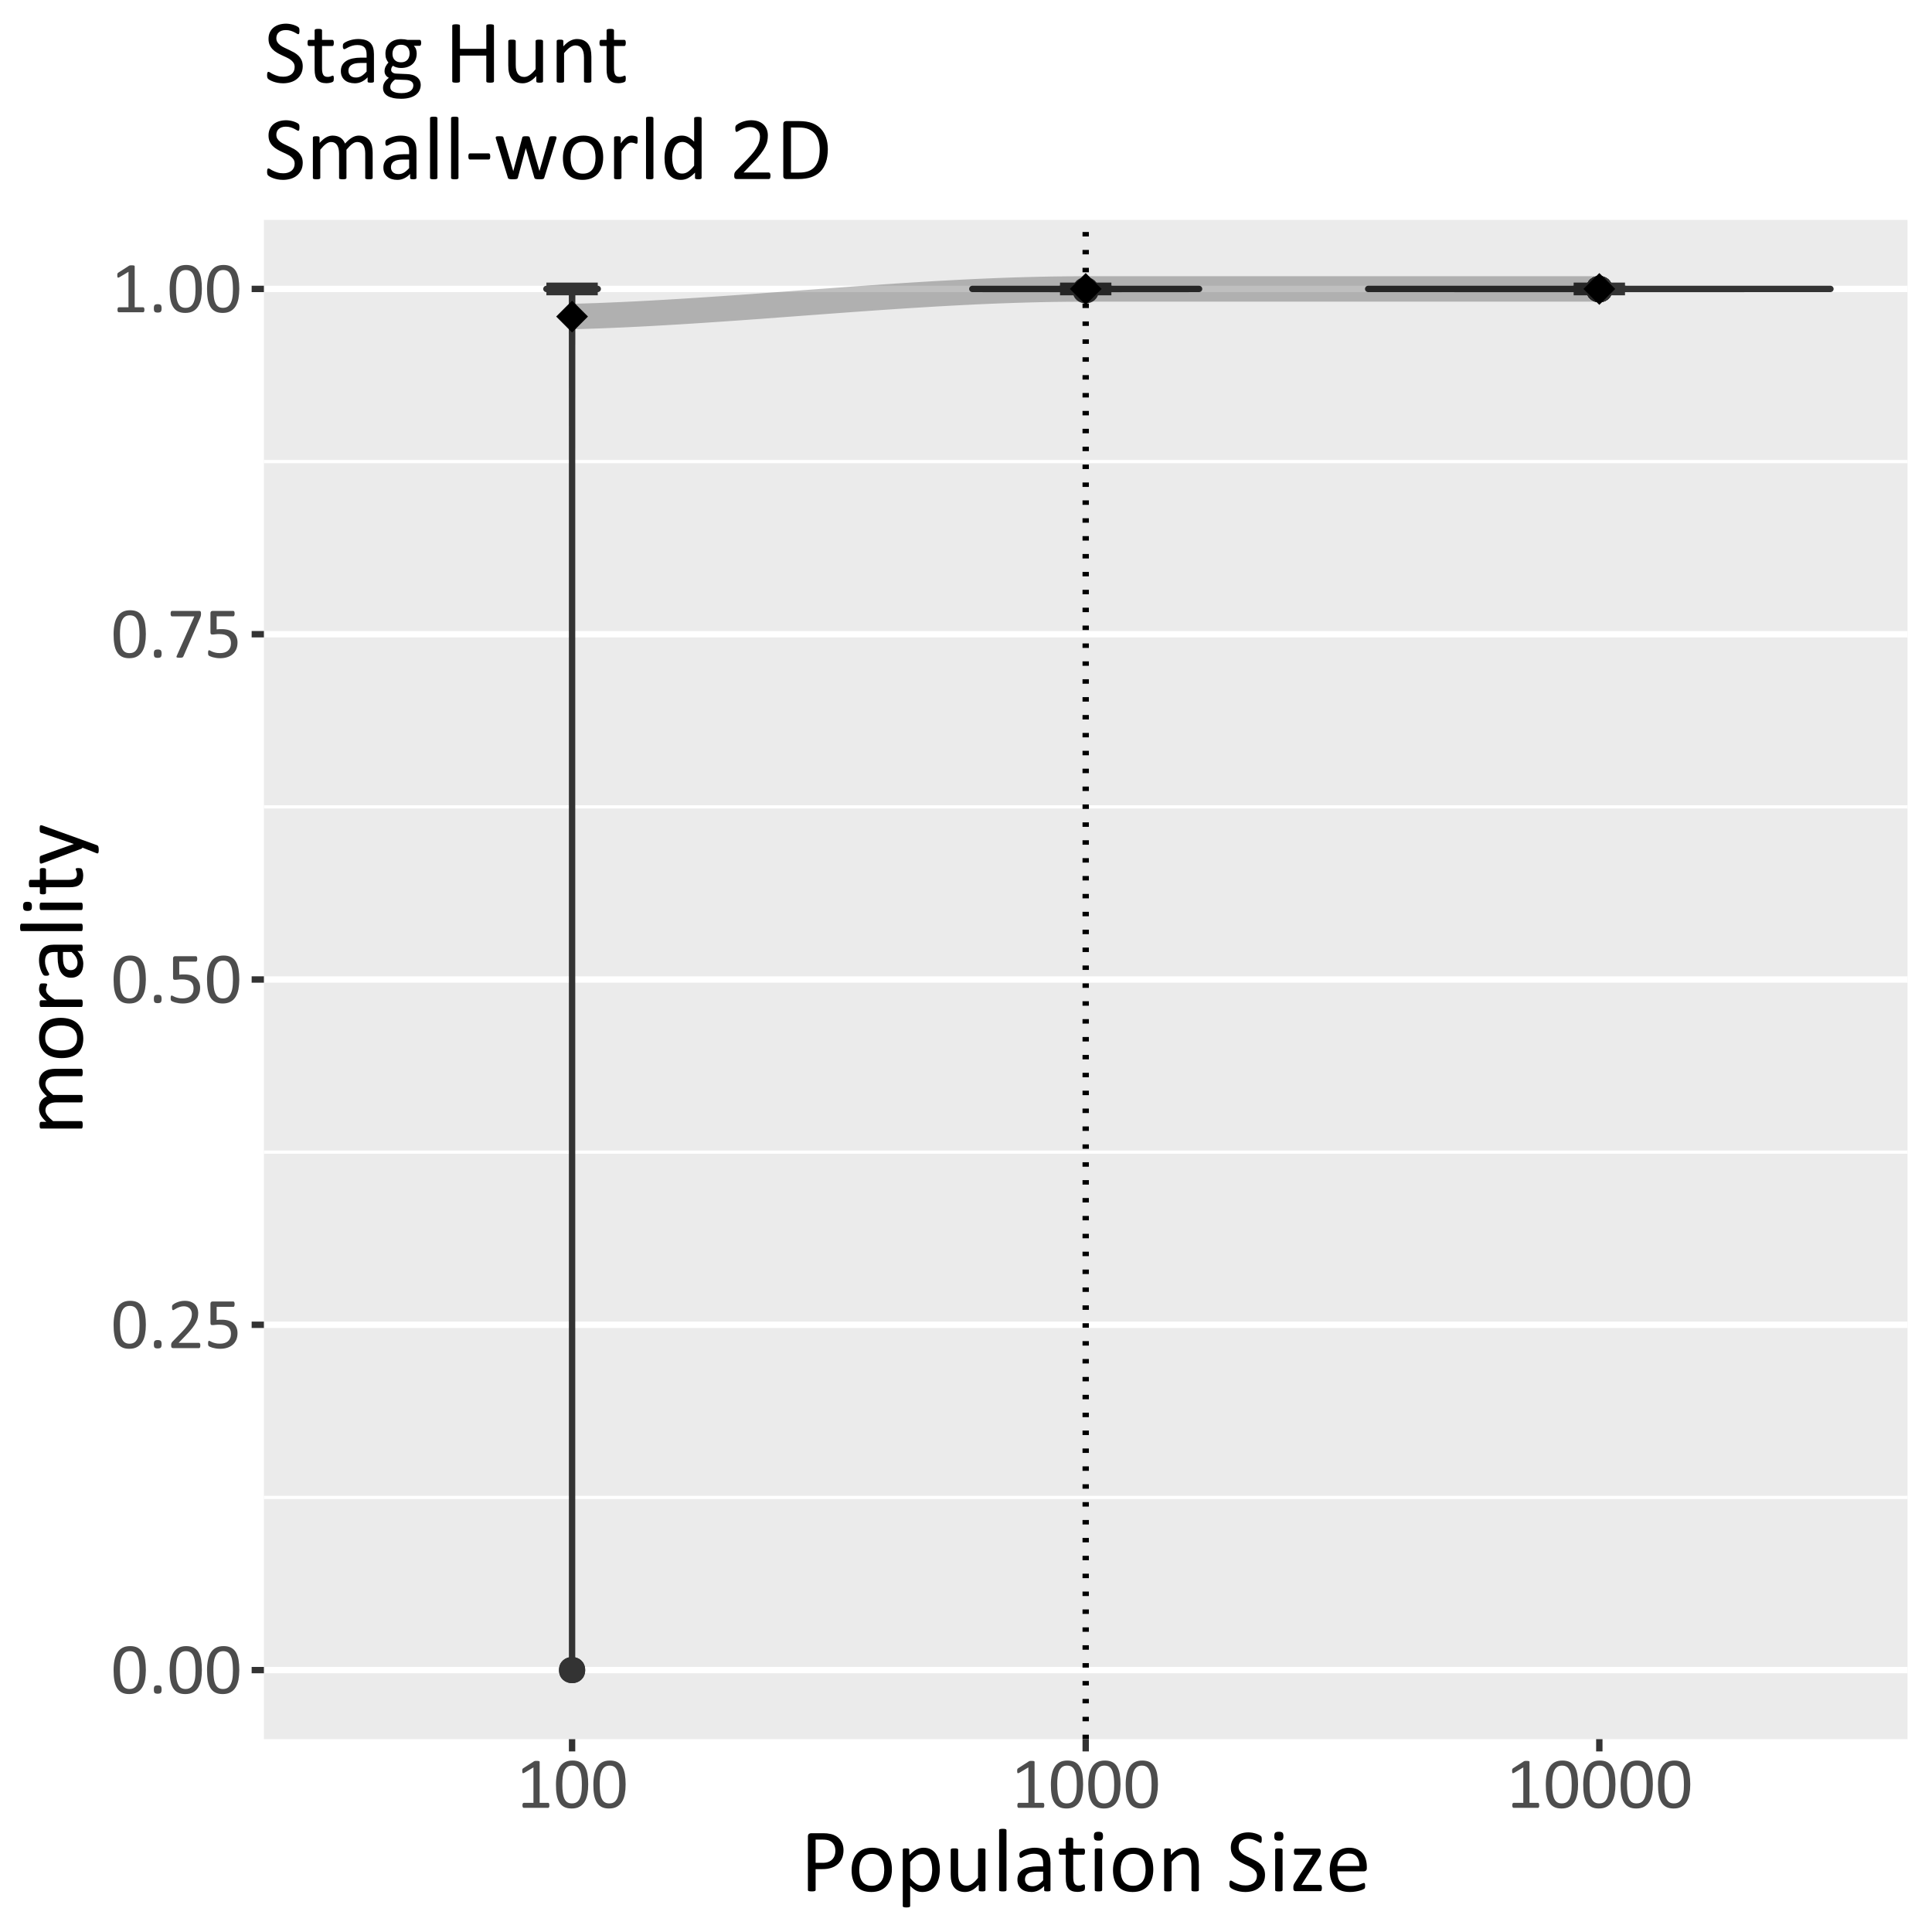 <?xml version="1.0" encoding="UTF-8"?>
<svg xmlns="http://www.w3.org/2000/svg" xmlns:xlink="http://www.w3.org/1999/xlink" width="432pt" height="432pt" viewBox="0 0 432 432" version="1.1">
<defs>
<g>
<symbol overflow="visible" id="glyph0-0">
<path style="stroke:none;" d="M 7.789 -5.238 C 7.785 -4.434 7.723 -3.699 7.602 -3.043 C 7.473 -2.379 7.266 -1.812 6.973 -1.34 C 6.68 -0.863 6.297 -0.496 5.824 -0.238 C 5.352 0.023 4.77 0.152 4.078 0.152 C 3.422 0.152 2.867 0.039 2.422 -0.195 C 1.969 -0.426 1.609 -0.77 1.336 -1.227 C 1.062 -1.68 0.867 -2.238 0.75 -2.902 C 0.633 -3.562 0.574 -4.324 0.578 -5.188 C 0.574 -5.98 0.641 -6.711 0.773 -7.375 C 0.902 -8.035 1.109 -8.605 1.402 -9.082 C 1.688 -9.559 2.07 -9.926 2.543 -10.188 C 3.016 -10.445 3.594 -10.574 4.285 -10.578 C 4.941 -10.574 5.496 -10.457 5.949 -10.227 C 6.395 -9.992 6.758 -9.648 7.031 -9.195 C 7.305 -8.738 7.5 -8.18 7.617 -7.52 C 7.73 -6.855 7.785 -6.098 7.789 -5.238 Z M 6.371 -5.141 C 6.367 -5.656 6.352 -6.125 6.316 -6.543 C 6.277 -6.953 6.223 -7.316 6.152 -7.637 C 6.078 -7.949 5.98 -8.223 5.867 -8.453 C 5.75 -8.68 5.613 -8.867 5.453 -9.02 C 5.289 -9.164 5.105 -9.273 4.902 -9.34 C 4.695 -9.406 4.465 -9.438 4.207 -9.441 C 3.746 -9.438 3.375 -9.332 3.094 -9.117 C 2.809 -8.902 2.582 -8.605 2.422 -8.234 C 2.254 -7.855 2.145 -7.418 2.086 -6.914 C 2.027 -6.406 1.996 -5.863 2 -5.285 C 1.996 -4.504 2.035 -3.84 2.117 -3.297 C 2.195 -2.75 2.324 -2.305 2.5 -1.965 C 2.672 -1.617 2.895 -1.367 3.168 -1.215 C 3.438 -1.059 3.766 -0.984 4.156 -0.984 C 4.453 -0.984 4.719 -1.031 4.949 -1.129 C 5.176 -1.223 5.371 -1.359 5.539 -1.543 C 5.699 -1.719 5.836 -1.938 5.945 -2.191 C 6.051 -2.441 6.137 -2.719 6.203 -3.027 C 6.266 -3.332 6.309 -3.664 6.336 -4.023 C 6.355 -4.379 6.367 -4.75 6.371 -5.141 Z M 6.371 -5.141 "/>
</symbol>
<symbol overflow="visible" id="glyph0-1">
<path style="stroke:none;" d="M 2.949 -0.879 C 2.945 -0.496 2.883 -0.238 2.758 -0.113 C 2.629 0.012 2.398 0.07 2.07 0.074 C 1.742 0.07 1.52 0.012 1.398 -0.109 C 1.273 -0.23 1.211 -0.48 1.215 -0.855 C 1.211 -1.234 1.273 -1.484 1.402 -1.613 C 1.527 -1.738 1.758 -1.805 2.094 -1.805 C 2.414 -1.805 2.637 -1.742 2.762 -1.617 C 2.883 -1.492 2.945 -1.246 2.949 -0.879 Z M 2.949 -0.879 "/>
</symbol>
<symbol overflow="visible" id="glyph0-2">
<path style="stroke:none;" d="M 7.445 -0.598 C 7.441 -0.5 7.434 -0.414 7.422 -0.34 C 7.406 -0.262 7.387 -0.195 7.367 -0.148 C 7.34 -0.094 7.309 -0.059 7.27 -0.035 C 7.227 -0.012 7.184 0 7.137 0 L 1.379 0 C 1.301 0 1.234 -0.008 1.18 -0.027 C 1.117 -0.043 1.07 -0.074 1.035 -0.117 C 0.992 -0.16 0.961 -0.223 0.945 -0.305 C 0.922 -0.383 0.914 -0.48 0.918 -0.605 C 0.914 -0.707 0.918 -0.801 0.93 -0.887 C 0.938 -0.965 0.957 -1.035 0.984 -1.098 C 1.012 -1.156 1.047 -1.219 1.09 -1.285 C 1.129 -1.344 1.18 -1.41 1.25 -1.484 L 3.336 -3.625 C 3.812 -4.117 4.199 -4.559 4.492 -4.953 C 4.781 -5.344 5.004 -5.703 5.164 -6.023 C 5.32 -6.344 5.426 -6.637 5.477 -6.902 C 5.523 -7.168 5.547 -7.414 5.551 -7.645 C 5.547 -7.875 5.508 -8.094 5.434 -8.301 C 5.352 -8.508 5.242 -8.688 5.098 -8.844 C 4.949 -8.996 4.762 -9.121 4.543 -9.215 C 4.316 -9.305 4.062 -9.352 3.781 -9.355 C 3.438 -9.352 3.137 -9.305 2.871 -9.215 C 2.602 -9.121 2.363 -9.023 2.164 -8.918 C 1.957 -8.809 1.789 -8.707 1.656 -8.621 C 1.52 -8.527 1.418 -8.484 1.352 -8.484 C 1.309 -8.484 1.273 -8.492 1.246 -8.516 C 1.215 -8.531 1.191 -8.566 1.172 -8.617 C 1.152 -8.664 1.137 -8.73 1.129 -8.812 C 1.117 -8.891 1.113 -8.988 1.113 -9.105 C 1.113 -9.184 1.113 -9.25 1.121 -9.312 C 1.121 -9.367 1.133 -9.418 1.148 -9.465 C 1.16 -9.504 1.176 -9.547 1.199 -9.586 C 1.219 -9.625 1.262 -9.672 1.328 -9.727 C 1.391 -9.781 1.504 -9.855 1.664 -9.957 C 1.82 -10.051 2.016 -10.148 2.258 -10.242 C 2.492 -10.336 2.758 -10.414 3.047 -10.48 C 3.336 -10.543 3.637 -10.574 3.957 -10.578 C 4.457 -10.574 4.898 -10.504 5.281 -10.363 C 5.656 -10.219 5.973 -10.023 6.223 -9.781 C 6.473 -9.531 6.656 -9.246 6.781 -8.918 C 6.902 -8.59 6.965 -8.238 6.969 -7.871 C 6.965 -7.535 6.938 -7.203 6.879 -6.875 C 6.82 -6.543 6.695 -6.188 6.504 -5.805 C 6.312 -5.418 6.035 -4.992 5.68 -4.523 C 5.316 -4.055 4.84 -3.512 4.246 -2.898 L 2.594 -1.176 L 7.129 -1.176 C 7.172 -1.172 7.215 -1.16 7.254 -1.141 C 7.293 -1.113 7.328 -1.078 7.359 -1.031 C 7.387 -0.98 7.406 -0.918 7.422 -0.848 C 7.434 -0.773 7.441 -0.691 7.445 -0.598 Z M 7.445 -0.598 "/>
</symbol>
<symbol overflow="visible" id="glyph0-3">
<path style="stroke:none;" d="M 7.395 -3.352 C 7.395 -2.793 7.301 -2.293 7.113 -1.859 C 6.926 -1.422 6.66 -1.055 6.316 -0.758 C 5.973 -0.457 5.562 -0.23 5.086 -0.078 C 4.609 0.078 4.082 0.152 3.504 0.152 C 3.18 0.152 2.871 0.129 2.586 0.082 C 2.293 0.035 2.035 -0.02 1.812 -0.082 C 1.582 -0.148 1.398 -0.215 1.254 -0.281 C 1.109 -0.344 1.016 -0.395 0.977 -0.434 C 0.934 -0.473 0.906 -0.508 0.895 -0.539 C 0.875 -0.57 0.859 -0.609 0.848 -0.656 C 0.832 -0.703 0.824 -0.758 0.82 -0.828 C 0.812 -0.895 0.809 -0.98 0.812 -1.078 C 0.809 -1.168 0.812 -1.25 0.824 -1.324 C 0.828 -1.395 0.844 -1.453 0.867 -1.5 C 0.891 -1.547 0.914 -1.578 0.945 -1.602 C 0.973 -1.621 1.008 -1.633 1.047 -1.637 C 1.098 -1.633 1.18 -1.602 1.297 -1.535 C 1.406 -1.465 1.559 -1.391 1.75 -1.316 C 1.941 -1.234 2.18 -1.16 2.461 -1.094 C 2.742 -1.023 3.074 -0.988 3.465 -0.992 C 3.82 -0.988 4.152 -1.031 4.453 -1.121 C 4.754 -1.203 5.012 -1.34 5.23 -1.523 C 5.445 -1.703 5.617 -1.93 5.742 -2.211 C 5.867 -2.484 5.93 -2.824 5.93 -3.223 C 5.93 -3.555 5.875 -3.848 5.773 -4.105 C 5.664 -4.359 5.504 -4.57 5.289 -4.742 C 5.066 -4.906 4.789 -5.035 4.461 -5.121 C 4.125 -5.203 3.73 -5.242 3.27 -5.246 C 2.941 -5.242 2.66 -5.227 2.426 -5.195 C 2.188 -5.16 1.965 -5.145 1.766 -5.148 C 1.609 -5.145 1.504 -5.18 1.441 -5.254 C 1.375 -5.32 1.34 -5.453 1.344 -5.656 L 1.344 -9.902 C 1.34 -10.078 1.383 -10.207 1.469 -10.297 C 1.551 -10.379 1.672 -10.422 1.828 -10.426 L 6.445 -10.426 C 6.484 -10.422 6.523 -10.41 6.566 -10.387 C 6.605 -10.359 6.641 -10.324 6.668 -10.277 C 6.695 -10.23 6.715 -10.168 6.73 -10.094 C 6.742 -10.016 6.75 -9.926 6.75 -9.828 C 6.75 -9.633 6.723 -9.484 6.672 -9.379 C 6.621 -9.27 6.551 -9.215 6.457 -9.219 L 2.73 -9.219 L 2.73 -6.293 C 2.91 -6.316 3.094 -6.332 3.285 -6.34 C 3.473 -6.344 3.691 -6.344 3.941 -6.348 C 4.516 -6.344 5.02 -6.273 5.449 -6.133 C 5.879 -5.988 6.234 -5.789 6.523 -5.531 C 6.805 -5.27 7.023 -4.953 7.172 -4.582 C 7.32 -4.211 7.395 -3.801 7.395 -3.352 Z M 7.395 -3.352 "/>
</symbol>
<symbol overflow="visible" id="glyph0-4">
<path style="stroke:none;" d="M 7.598 -9.828 C 7.594 -9.727 7.59 -9.641 7.586 -9.566 C 7.574 -9.484 7.562 -9.41 7.551 -9.34 C 7.535 -9.27 7.516 -9.199 7.496 -9.133 C 7.469 -9.062 7.441 -8.992 7.414 -8.918 L 3.656 -0.266 C 3.629 -0.195 3.594 -0.145 3.555 -0.105 C 3.512 -0.066 3.461 -0.035 3.402 -0.012 C 3.34 0.012 3.262 0.027 3.164 0.035 C 3.066 0.043 2.949 0.047 2.812 0.047 C 2.629 0.047 2.484 0.039 2.383 0.023 C 2.277 0.008 2.203 -0.016 2.16 -0.051 C 2.113 -0.086 2.094 -0.129 2.102 -0.18 C 2.105 -0.23 2.125 -0.293 2.16 -0.363 L 6.105 -9.207 L 1.105 -9.207 C 1 -9.203 0.922 -9.258 0.871 -9.367 C 0.82 -9.473 0.797 -9.625 0.797 -9.82 C 0.797 -9.922 0.801 -10.008 0.816 -10.086 C 0.824 -10.156 0.844 -10.219 0.875 -10.273 C 0.898 -10.32 0.934 -10.359 0.973 -10.387 C 1.012 -10.41 1.055 -10.422 1.105 -10.426 L 7.18 -10.426 C 7.25 -10.422 7.316 -10.414 7.375 -10.398 C 7.43 -10.379 7.473 -10.348 7.504 -10.301 C 7.531 -10.254 7.555 -10.191 7.574 -10.117 C 7.586 -10.043 7.594 -9.945 7.598 -9.828 Z M 7.598 -9.828 "/>
</symbol>
<symbol overflow="visible" id="glyph0-5">
<path style="stroke:none;" d="M 7.469 -0.547 C 7.465 -0.441 7.457 -0.355 7.445 -0.289 C 7.426 -0.215 7.402 -0.16 7.379 -0.117 C 7.348 -0.074 7.316 -0.043 7.285 -0.027 C 7.246 -0.008 7.211 0 7.18 0 L 1.73 0 C 1.691 0 1.656 -0.008 1.625 -0.027 C 1.59 -0.043 1.562 -0.074 1.535 -0.117 C 1.504 -0.16 1.48 -0.215 1.465 -0.289 C 1.449 -0.355 1.441 -0.441 1.441 -0.547 C 1.441 -0.641 1.449 -0.727 1.465 -0.797 C 1.48 -0.867 1.5 -0.922 1.527 -0.969 C 1.547 -1.012 1.574 -1.047 1.613 -1.074 C 1.645 -1.098 1.684 -1.113 1.73 -1.113 L 3.906 -1.113 L 3.906 -9.039 L 1.895 -7.84 C 1.789 -7.785 1.707 -7.75 1.648 -7.742 C 1.582 -7.727 1.531 -7.738 1.496 -7.777 C 1.457 -7.809 1.434 -7.867 1.422 -7.953 C 1.406 -8.031 1.398 -8.133 1.402 -8.258 C 1.398 -8.344 1.402 -8.422 1.414 -8.492 C 1.418 -8.555 1.43 -8.609 1.449 -8.652 C 1.461 -8.695 1.484 -8.734 1.516 -8.766 C 1.543 -8.797 1.582 -8.828 1.637 -8.863 L 4.035 -10.402 C 4.055 -10.414 4.082 -10.43 4.117 -10.441 C 4.145 -10.449 4.184 -10.457 4.234 -10.473 C 4.281 -10.48 4.34 -10.488 4.406 -10.492 C 4.469 -10.492 4.547 -10.492 4.648 -10.496 C 4.773 -10.492 4.883 -10.488 4.973 -10.48 C 5.055 -10.469 5.121 -10.453 5.172 -10.438 C 5.219 -10.414 5.25 -10.391 5.27 -10.363 C 5.281 -10.332 5.289 -10.301 5.293 -10.273 L 5.293 -1.113 L 7.18 -1.113 C 7.219 -1.113 7.258 -1.098 7.297 -1.074 C 7.332 -1.047 7.363 -1.012 7.391 -0.969 C 7.414 -0.922 7.434 -0.867 7.449 -0.797 C 7.457 -0.727 7.465 -0.641 7.469 -0.547 Z M 7.469 -0.547 "/>
</symbol>
<symbol overflow="visible" id="glyph1-0">
<path style="stroke:none;" d="M 9.68 -9.16 C 9.68 -8.508 9.57 -7.926 9.359 -7.406 C 9.141 -6.883 8.836 -6.438 8.441 -6.074 C 8.043 -5.703 7.555 -5.418 6.98 -5.223 C 6.402 -5.02 5.715 -4.922 4.914 -4.926 L 3.445 -4.926 L 3.445 -0.262 C 3.445 -0.203 3.43 -0.156 3.398 -0.117 C 3.367 -0.078 3.32 -0.047 3.258 -0.023 C 3.195 0 3.105 0.02 2.996 0.035 C 2.883 0.051 2.746 0.059 2.582 0.059 C 2.414 0.059 2.273 0.051 2.164 0.035 C 2.051 0.02 1.965 0 1.898 -0.023 C 1.832 -0.047 1.785 -0.078 1.762 -0.117 C 1.734 -0.156 1.723 -0.203 1.723 -0.262 L 1.723 -12.211 C 1.723 -12.477 1.789 -12.664 1.93 -12.781 C 2.066 -12.891 2.227 -12.949 2.402 -12.953 L 5.176 -12.953 C 5.449 -12.949 5.719 -12.938 5.98 -12.918 C 6.234 -12.891 6.539 -12.84 6.891 -12.766 C 7.242 -12.688 7.598 -12.543 7.961 -12.336 C 8.324 -12.125 8.633 -11.867 8.887 -11.562 C 9.141 -11.25 9.336 -10.895 9.473 -10.496 C 9.609 -10.09 9.68 -9.645 9.68 -9.16 Z M 7.867 -9.02 C 7.863 -9.543 7.766 -9.984 7.57 -10.34 C 7.375 -10.691 7.129 -10.953 6.84 -11.129 C 6.547 -11.301 6.25 -11.414 5.941 -11.461 C 5.629 -11.508 5.324 -11.531 5.035 -11.531 L 3.445 -11.531 L 3.445 -6.336 L 4.996 -6.336 C 5.516 -6.332 5.945 -6.398 6.289 -6.535 C 6.629 -6.668 6.918 -6.855 7.156 -7.09 C 7.387 -7.324 7.566 -7.605 7.688 -7.941 C 7.805 -8.27 7.863 -8.629 7.867 -9.02 Z M 7.867 -9.02 "/>
</symbol>
<symbol overflow="visible" id="glyph1-1">
<path style="stroke:none;" d="M 9.91 -4.855 C 9.906 -4.117 9.809 -3.441 9.617 -2.828 C 9.422 -2.207 9.137 -1.676 8.754 -1.23 C 8.371 -0.785 7.891 -0.434 7.312 -0.184 C 6.734 0.066 6.062 0.188 5.305 0.191 C 4.562 0.188 3.918 0.082 3.367 -0.137 C 2.816 -0.355 2.359 -0.676 1.992 -1.098 C 1.625 -1.516 1.352 -2.027 1.172 -2.633 C 0.992 -3.23 0.902 -3.914 0.902 -4.676 C 0.902 -5.41 0.996 -6.086 1.188 -6.703 C 1.375 -7.32 1.66 -7.852 2.047 -8.297 C 2.426 -8.742 2.906 -9.09 3.48 -9.34 C 4.055 -9.586 4.727 -9.707 5.496 -9.711 C 6.234 -9.707 6.879 -9.598 7.43 -9.379 C 7.98 -9.156 8.438 -8.836 8.809 -8.418 C 9.172 -7.996 9.449 -7.484 9.633 -6.887 C 9.816 -6.281 9.906 -5.605 9.91 -4.855 Z M 8.199 -4.746 C 8.195 -5.23 8.152 -5.688 8.062 -6.125 C 7.969 -6.555 7.816 -6.938 7.613 -7.266 C 7.402 -7.594 7.121 -7.852 6.762 -8.043 C 6.402 -8.23 5.957 -8.324 5.43 -8.328 C 4.934 -8.324 4.512 -8.238 4.16 -8.066 C 3.809 -7.891 3.516 -7.645 3.289 -7.332 C 3.055 -7.012 2.887 -6.637 2.777 -6.203 C 2.668 -5.77 2.613 -5.297 2.613 -4.785 C 2.613 -4.289 2.656 -3.824 2.75 -3.391 C 2.836 -2.957 2.988 -2.578 3.203 -2.258 C 3.414 -1.93 3.699 -1.676 4.059 -1.488 C 4.414 -1.297 4.859 -1.199 5.391 -1.203 C 5.875 -1.199 6.293 -1.285 6.652 -1.461 C 7.004 -1.633 7.297 -1.879 7.531 -2.191 C 7.758 -2.504 7.926 -2.875 8.035 -3.312 C 8.141 -3.742 8.195 -4.223 8.199 -4.746 Z M 8.199 -4.746 "/>
</symbol>
<symbol overflow="visible" id="glyph1-2">
<path style="stroke:none;" d="M 9.82 -4.895 C 9.82 -4.105 9.734 -3.398 9.562 -2.773 C 9.391 -2.141 9.141 -1.609 8.812 -1.176 C 8.48 -0.734 8.07 -0.398 7.586 -0.164 C 7.098 0.07 6.539 0.188 5.914 0.191 C 5.645 0.188 5.398 0.16 5.176 0.109 C 4.945 0.055 4.723 -0.023 4.508 -0.137 C 4.289 -0.246 4.074 -0.391 3.863 -0.57 C 3.645 -0.742 3.418 -0.945 3.184 -1.18 L 3.184 3.324 C 3.18 3.371 3.168 3.418 3.141 3.461 C 3.113 3.5 3.07 3.535 3.012 3.562 C 2.949 3.586 2.863 3.605 2.762 3.621 C 2.652 3.637 2.516 3.645 2.352 3.645 C 2.188 3.645 2.055 3.637 1.953 3.621 C 1.844 3.605 1.758 3.586 1.695 3.562 C 1.629 3.535 1.586 3.5 1.566 3.461 C 1.539 3.418 1.527 3.371 1.531 3.324 L 1.531 -9.258 C 1.527 -9.316 1.539 -9.363 1.559 -9.402 C 1.578 -9.438 1.617 -9.469 1.68 -9.5 C 1.738 -9.523 1.816 -9.543 1.91 -9.555 C 2.004 -9.562 2.117 -9.566 2.254 -9.57 C 2.391 -9.566 2.504 -9.562 2.598 -9.555 C 2.684 -9.543 2.762 -9.523 2.824 -9.5 C 2.883 -9.469 2.922 -9.438 2.949 -9.402 C 2.969 -9.363 2.98 -9.316 2.984 -9.258 L 2.984 -8.047 C 3.254 -8.324 3.52 -8.57 3.773 -8.777 C 4.023 -8.984 4.277 -9.156 4.539 -9.293 C 4.793 -9.43 5.055 -9.531 5.328 -9.605 C 5.594 -9.672 5.883 -9.707 6.188 -9.711 C 6.84 -9.707 7.395 -9.582 7.855 -9.328 C 8.312 -9.074 8.688 -8.727 8.98 -8.289 C 9.27 -7.848 9.48 -7.336 9.617 -6.75 C 9.75 -6.164 9.82 -5.543 9.82 -4.895 Z M 8.109 -4.703 C 8.109 -5.16 8.07 -5.605 8 -6.039 C 7.926 -6.469 7.805 -6.852 7.637 -7.188 C 7.465 -7.52 7.238 -7.785 6.949 -7.988 C 6.66 -8.184 6.301 -8.285 5.871 -8.289 C 5.656 -8.285 5.445 -8.254 5.238 -8.191 C 5.027 -8.129 4.812 -8.027 4.602 -7.891 C 4.383 -7.754 4.16 -7.574 3.926 -7.352 C 3.691 -7.125 3.441 -6.852 3.184 -6.527 L 3.184 -2.941 C 3.637 -2.387 4.07 -1.961 4.48 -1.672 C 4.891 -1.375 5.32 -1.23 5.77 -1.23 C 6.184 -1.23 6.543 -1.328 6.844 -1.531 C 7.141 -1.727 7.383 -1.996 7.57 -2.332 C 7.754 -2.664 7.887 -3.035 7.977 -3.453 C 8.062 -3.863 8.109 -4.281 8.109 -4.703 Z M 8.109 -4.703 "/>
</symbol>
<symbol overflow="visible" id="glyph1-3">
<path style="stroke:none;" d="M 9.25 -0.25 C 9.246 -0.195 9.234 -0.148 9.215 -0.113 C 9.188 -0.074 9.145 -0.043 9.09 -0.02 C 9.027 0.008 8.949 0.023 8.852 0.039 C 8.754 0.051 8.637 0.059 8.5 0.059 C 8.344 0.059 8.219 0.051 8.121 0.039 C 8.023 0.023 7.945 0.008 7.891 -0.02 C 7.832 -0.043 7.793 -0.074 7.777 -0.113 C 7.754 -0.148 7.746 -0.195 7.746 -0.25 L 7.746 -1.441 C 7.23 -0.871 6.723 -0.457 6.227 -0.199 C 5.723 0.059 5.215 0.188 4.703 0.191 C 4.102 0.188 3.598 0.09 3.188 -0.109 C 2.777 -0.309 2.445 -0.582 2.191 -0.926 C 1.938 -1.27 1.754 -1.668 1.645 -2.125 C 1.531 -2.582 1.477 -3.137 1.48 -3.793 L 1.48 -9.258 C 1.477 -9.312 1.488 -9.355 1.516 -9.395 C 1.535 -9.426 1.578 -9.461 1.648 -9.492 C 1.711 -9.523 1.801 -9.543 1.91 -9.555 C 2.016 -9.562 2.148 -9.566 2.312 -9.57 C 2.469 -9.566 2.602 -9.562 2.711 -9.555 C 2.816 -9.543 2.902 -9.523 2.965 -9.492 C 3.027 -9.461 3.07 -9.426 3.102 -9.395 C 3.125 -9.355 3.141 -9.312 3.145 -9.258 L 3.145 -4.016 C 3.141 -3.484 3.18 -3.062 3.258 -2.746 C 3.336 -2.43 3.453 -2.16 3.609 -1.938 C 3.766 -1.711 3.961 -1.535 4.203 -1.414 C 4.438 -1.289 4.719 -1.23 5.047 -1.23 C 5.453 -1.23 5.867 -1.375 6.281 -1.672 C 6.691 -1.961 7.125 -2.391 7.586 -2.961 L 7.586 -9.258 C 7.582 -9.312 7.594 -9.355 7.621 -9.395 C 7.641 -9.426 7.688 -9.461 7.758 -9.492 C 7.824 -9.523 7.906 -9.543 8.012 -9.555 C 8.113 -9.562 8.25 -9.566 8.418 -9.57 C 8.578 -9.566 8.711 -9.562 8.82 -9.555 C 8.922 -9.543 9.008 -9.523 9.07 -9.492 C 9.129 -9.461 9.172 -9.426 9.203 -9.395 C 9.23 -9.355 9.246 -9.312 9.25 -9.258 Z M 9.25 -0.25 "/>
</symbol>
<symbol overflow="visible" id="glyph1-4">
<path style="stroke:none;" d="M 3.184 -0.25 C 3.18 -0.195 3.168 -0.148 3.141 -0.113 C 3.113 -0.074 3.07 -0.043 3.012 -0.02 C 2.949 0.008 2.863 0.023 2.762 0.039 C 2.652 0.051 2.516 0.059 2.352 0.059 C 2.188 0.059 2.055 0.051 1.953 0.039 C 1.844 0.023 1.758 0.008 1.695 -0.02 C 1.629 -0.043 1.586 -0.074 1.566 -0.113 C 1.539 -0.148 1.527 -0.195 1.531 -0.25 L 1.531 -13.625 C 1.527 -13.672 1.539 -13.719 1.566 -13.762 C 1.586 -13.801 1.629 -13.836 1.695 -13.863 C 1.758 -13.887 1.844 -13.906 1.953 -13.922 C 2.055 -13.938 2.188 -13.945 2.352 -13.945 C 2.516 -13.945 2.652 -13.938 2.762 -13.922 C 2.863 -13.906 2.949 -13.887 3.012 -13.863 C 3.07 -13.836 3.113 -13.801 3.141 -13.762 C 3.168 -13.719 3.18 -13.672 3.184 -13.625 Z M 3.184 -0.25 "/>
</symbol>
<symbol overflow="visible" id="glyph1-5">
<path style="stroke:none;" d="M 8.316 -0.242 C 8.312 -0.156 8.285 -0.098 8.234 -0.059 C 8.18 -0.02 8.109 0.008 8.016 0.027 C 7.922 0.047 7.785 0.059 7.609 0.059 C 7.434 0.059 7.293 0.047 7.191 0.027 C 7.082 0.008 7.008 -0.02 6.965 -0.059 C 6.918 -0.098 6.895 -0.156 6.898 -0.242 L 6.898 -1.141 C 6.5 -0.719 6.062 -0.391 5.578 -0.16 C 5.094 0.074 4.582 0.188 4.043 0.191 C 3.566 0.188 3.137 0.125 2.758 0.004 C 2.371 -0.117 2.043 -0.293 1.777 -0.531 C 1.504 -0.762 1.293 -1.047 1.145 -1.391 C 0.992 -1.727 0.918 -2.113 0.922 -2.551 C 0.918 -3.055 1.023 -3.496 1.23 -3.871 C 1.438 -4.242 1.734 -4.555 2.121 -4.805 C 2.508 -5.051 2.98 -5.234 3.543 -5.359 C 4.102 -5.48 4.73 -5.543 5.434 -5.547 L 6.676 -5.547 L 6.676 -6.246 C 6.672 -6.59 6.637 -6.895 6.566 -7.164 C 6.492 -7.43 6.375 -7.652 6.211 -7.832 C 6.047 -8.008 5.832 -8.141 5.574 -8.23 C 5.309 -8.32 4.988 -8.367 4.613 -8.367 C 4.203 -8.367 3.84 -8.316 3.516 -8.223 C 3.191 -8.121 2.906 -8.016 2.664 -7.902 C 2.418 -7.781 2.215 -7.676 2.055 -7.582 C 1.891 -7.484 1.77 -7.434 1.691 -7.438 C 1.637 -7.434 1.59 -7.449 1.551 -7.477 C 1.508 -7.5 1.473 -7.539 1.445 -7.594 C 1.414 -7.648 1.391 -7.715 1.379 -7.801 C 1.363 -7.883 1.359 -7.977 1.359 -8.078 C 1.359 -8.242 1.371 -8.375 1.395 -8.473 C 1.418 -8.566 1.473 -8.656 1.566 -8.746 C 1.652 -8.832 1.809 -8.934 2.031 -9.055 C 2.25 -9.168 2.504 -9.277 2.793 -9.375 C 3.078 -9.469 3.391 -9.547 3.73 -9.613 C 4.07 -9.676 4.414 -9.707 4.766 -9.711 C 5.406 -9.707 5.957 -9.633 6.414 -9.488 C 6.867 -9.34 7.234 -9.125 7.516 -8.844 C 7.793 -8.555 7.996 -8.203 8.125 -7.785 C 8.25 -7.363 8.312 -6.875 8.316 -6.316 Z M 6.676 -4.355 L 5.266 -4.355 C 4.809 -4.352 4.414 -4.312 4.082 -4.238 C 3.746 -4.16 3.469 -4.047 3.25 -3.898 C 3.027 -3.742 2.867 -3.562 2.766 -3.355 C 2.664 -3.145 2.613 -2.902 2.613 -2.633 C 2.613 -2.164 2.762 -1.793 3.059 -1.516 C 3.355 -1.238 3.77 -1.102 4.305 -1.102 C 4.734 -1.102 5.137 -1.211 5.508 -1.43 C 5.879 -1.648 6.266 -1.984 6.676 -2.441 Z M 6.676 -4.355 "/>
</symbol>
<symbol overflow="visible" id="glyph1-6">
<path style="stroke:none;" d="M 6.215 -0.91 C 6.211 -0.715 6.199 -0.562 6.176 -0.449 C 6.148 -0.336 6.105 -0.254 6.055 -0.199 C 6 -0.145 5.922 -0.094 5.816 -0.051 C 5.707 -0.004 5.586 0.031 5.449 0.062 C 5.312 0.09 5.168 0.117 5.016 0.141 C 4.859 0.16 4.703 0.168 4.555 0.172 C 4.086 0.168 3.688 0.109 3.352 -0.012 C 3.016 -0.137 2.742 -0.324 2.531 -0.574 C 2.316 -0.824 2.16 -1.141 2.066 -1.523 C 1.969 -1.906 1.922 -2.359 1.922 -2.883 L 1.922 -8.148 L 0.66 -8.148 C 0.559 -8.145 0.48 -8.199 0.422 -8.309 C 0.359 -8.414 0.328 -8.586 0.332 -8.828 C 0.328 -8.953 0.336 -9.059 0.355 -9.148 C 0.367 -9.23 0.387 -9.305 0.418 -9.363 C 0.441 -9.418 0.477 -9.457 0.523 -9.484 C 0.562 -9.504 0.613 -9.516 0.672 -9.52 L 1.922 -9.52 L 1.922 -11.66 C 1.922 -11.707 1.934 -11.75 1.957 -11.789 C 1.98 -11.828 2.023 -11.863 2.086 -11.895 C 2.148 -11.926 2.234 -11.945 2.344 -11.961 C 2.449 -11.969 2.582 -11.977 2.742 -11.98 C 2.906 -11.977 3.043 -11.969 3.152 -11.961 C 3.258 -11.945 3.34 -11.926 3.402 -11.895 C 3.461 -11.863 3.504 -11.828 3.531 -11.789 C 3.559 -11.75 3.574 -11.707 3.574 -11.66 L 3.574 -9.52 L 5.887 -9.52 C 5.938 -9.516 5.984 -9.504 6.023 -9.484 C 6.062 -9.457 6.098 -9.418 6.129 -9.363 C 6.16 -9.305 6.18 -9.23 6.195 -9.148 C 6.203 -9.059 6.211 -8.953 6.215 -8.828 C 6.211 -8.586 6.18 -8.414 6.125 -8.309 C 6.062 -8.199 5.984 -8.145 5.887 -8.148 L 3.574 -8.148 L 3.574 -3.125 C 3.574 -2.5 3.664 -2.031 3.848 -1.715 C 4.031 -1.398 4.359 -1.242 4.836 -1.242 C 4.984 -1.242 5.121 -1.254 5.246 -1.285 C 5.363 -1.312 5.473 -1.344 5.566 -1.379 C 5.66 -1.41 5.738 -1.445 5.805 -1.477 C 5.871 -1.508 5.93 -1.523 5.984 -1.523 C 6.016 -1.523 6.047 -1.512 6.078 -1.496 C 6.105 -1.477 6.129 -1.445 6.148 -1.402 C 6.164 -1.352 6.18 -1.289 6.195 -1.211 C 6.203 -1.129 6.211 -1.027 6.215 -0.91 Z M 6.215 -0.91 "/>
</symbol>
<symbol overflow="visible" id="glyph1-7">
<path style="stroke:none;" d="M 3.184 -0.25 C 3.18 -0.195 3.168 -0.148 3.141 -0.113 C 3.113 -0.074 3.07 -0.043 3.012 -0.02 C 2.949 0.008 2.863 0.023 2.762 0.039 C 2.652 0.051 2.516 0.059 2.352 0.059 C 2.188 0.059 2.055 0.051 1.953 0.039 C 1.844 0.023 1.758 0.008 1.695 -0.02 C 1.629 -0.043 1.586 -0.074 1.566 -0.113 C 1.539 -0.148 1.527 -0.195 1.531 -0.25 L 1.531 -9.258 C 1.527 -9.305 1.539 -9.348 1.566 -9.387 C 1.586 -9.426 1.629 -9.457 1.695 -9.488 C 1.758 -9.512 1.844 -9.535 1.953 -9.551 C 2.055 -9.562 2.188 -9.566 2.352 -9.57 C 2.516 -9.566 2.652 -9.562 2.762 -9.551 C 2.863 -9.535 2.949 -9.512 3.012 -9.488 C 3.07 -9.457 3.113 -9.426 3.141 -9.387 C 3.168 -9.348 3.18 -9.305 3.184 -9.258 Z M 3.375 -12.301 C 3.375 -11.91 3.301 -11.648 3.152 -11.512 C 3.004 -11.367 2.734 -11.297 2.344 -11.301 C 1.953 -11.297 1.688 -11.363 1.547 -11.504 C 1.402 -11.637 1.328 -11.898 1.332 -12.281 C 1.328 -12.668 1.402 -12.93 1.551 -13.07 C 1.695 -13.207 1.965 -13.277 2.363 -13.281 C 2.746 -13.277 3.012 -13.207 3.156 -13.074 C 3.301 -12.934 3.375 -12.676 3.375 -12.301 Z M 3.375 -12.301 "/>
</symbol>
<symbol overflow="visible" id="glyph1-8">
<path style="stroke:none;" d="M 9.289 -0.25 C 9.285 -0.195 9.273 -0.148 9.25 -0.113 C 9.223 -0.074 9.18 -0.043 9.117 -0.02 C 9.055 0.008 8.969 0.023 8.867 0.039 C 8.758 0.051 8.625 0.059 8.469 0.059 C 8.297 0.059 8.16 0.051 8.059 0.039 C 7.949 0.023 7.867 0.008 7.809 -0.02 C 7.746 -0.043 7.703 -0.074 7.676 -0.113 C 7.648 -0.148 7.633 -0.195 7.637 -0.25 L 7.637 -5.523 C 7.633 -6.035 7.594 -6.449 7.516 -6.766 C 7.434 -7.078 7.316 -7.348 7.168 -7.578 C 7.012 -7.801 6.812 -7.977 6.57 -8.098 C 6.324 -8.215 6.043 -8.273 5.727 -8.277 C 5.309 -8.273 4.895 -8.125 4.484 -7.836 C 4.066 -7.539 3.633 -7.109 3.184 -6.547 L 3.184 -0.25 C 3.18 -0.195 3.168 -0.148 3.141 -0.113 C 3.113 -0.074 3.07 -0.043 3.012 -0.02 C 2.949 0.008 2.863 0.023 2.762 0.039 C 2.652 0.051 2.516 0.059 2.352 0.059 C 2.188 0.059 2.055 0.051 1.953 0.039 C 1.844 0.023 1.758 0.008 1.695 -0.02 C 1.629 -0.043 1.586 -0.074 1.566 -0.113 C 1.539 -0.148 1.527 -0.195 1.531 -0.25 L 1.531 -9.258 C 1.527 -9.312 1.539 -9.355 1.559 -9.395 C 1.578 -9.426 1.617 -9.461 1.68 -9.492 C 1.738 -9.523 1.816 -9.543 1.91 -9.555 C 2.004 -9.562 2.125 -9.566 2.281 -9.57 C 2.426 -9.566 2.551 -9.562 2.648 -9.555 C 2.742 -9.543 2.816 -9.523 2.871 -9.492 C 2.926 -9.461 2.965 -9.426 2.988 -9.395 C 3.012 -9.355 3.023 -9.312 3.023 -9.258 L 3.023 -8.066 C 3.531 -8.633 4.035 -9.047 4.539 -9.312 C 5.043 -9.574 5.551 -9.707 6.066 -9.711 C 6.664 -9.707 7.172 -9.605 7.582 -9.402 C 7.992 -9.195 8.324 -8.922 8.578 -8.586 C 8.828 -8.242 9.008 -7.844 9.121 -7.391 C 9.23 -6.93 9.285 -6.383 9.289 -5.746 Z M 9.289 -0.25 "/>
</symbol>
<symbol overflow="visible" id="glyph1-9">
<path style="stroke:none;" d=""/>
</symbol>
<symbol overflow="visible" id="glyph1-10">
<path style="stroke:none;" d="M 8.68 -3.633 C 8.676 -3.023 8.566 -2.48 8.344 -2.012 C 8.117 -1.535 7.805 -1.133 7.41 -0.805 C 7.012 -0.469 6.543 -0.223 6.008 -0.059 C 5.469 0.105 4.891 0.188 4.273 0.191 C 3.836 0.188 3.434 0.148 3.066 0.078 C 2.691 0.004 2.363 -0.082 2.074 -0.191 C 1.785 -0.297 1.539 -0.406 1.344 -0.52 C 1.145 -0.633 1.008 -0.73 0.934 -0.809 C 0.855 -0.887 0.801 -0.988 0.766 -1.113 C 0.727 -1.238 0.707 -1.402 0.711 -1.613 C 0.707 -1.754 0.715 -1.875 0.73 -1.977 C 0.742 -2.07 0.762 -2.148 0.789 -2.211 C 0.816 -2.266 0.852 -2.309 0.891 -2.336 C 0.93 -2.355 0.977 -2.367 1.031 -2.371 C 1.125 -2.367 1.254 -2.309 1.426 -2.199 C 1.59 -2.082 1.809 -1.961 2.082 -1.832 C 2.348 -1.695 2.672 -1.57 3.047 -1.457 C 3.422 -1.336 3.855 -1.277 4.355 -1.281 C 4.723 -1.277 5.066 -1.328 5.379 -1.43 C 5.688 -1.531 5.953 -1.672 6.18 -1.855 C 6.402 -2.039 6.574 -2.266 6.695 -2.531 C 6.812 -2.797 6.871 -3.102 6.875 -3.445 C 6.871 -3.809 6.789 -4.121 6.625 -4.383 C 6.457 -4.641 6.238 -4.867 5.965 -5.07 C 5.691 -5.266 5.379 -5.445 5.027 -5.609 C 4.676 -5.77 4.316 -5.938 3.953 -6.109 C 3.582 -6.277 3.227 -6.465 2.883 -6.676 C 2.535 -6.879 2.223 -7.125 1.953 -7.406 C 1.676 -7.688 1.453 -8.016 1.285 -8.391 C 1.113 -8.766 1.031 -9.219 1.031 -9.75 C 1.031 -10.289 1.129 -10.77 1.324 -11.195 C 1.52 -11.617 1.793 -11.973 2.145 -12.262 C 2.496 -12.547 2.914 -12.766 3.398 -12.918 C 3.883 -13.066 4.402 -13.141 4.965 -13.145 C 5.246 -13.141 5.535 -13.117 5.828 -13.066 C 6.117 -13.016 6.391 -12.949 6.648 -12.867 C 6.902 -12.781 7.133 -12.688 7.336 -12.586 C 7.535 -12.484 7.664 -12.398 7.73 -12.336 C 7.793 -12.27 7.836 -12.223 7.855 -12.188 C 7.875 -12.148 7.891 -12.102 7.906 -12.047 C 7.918 -11.988 7.93 -11.918 7.938 -11.84 C 7.941 -11.758 7.945 -11.656 7.949 -11.531 C 7.945 -11.41 7.941 -11.301 7.934 -11.211 C 7.922 -11.113 7.906 -11.035 7.887 -10.973 C 7.867 -10.906 7.836 -10.859 7.801 -10.832 C 7.762 -10.801 7.723 -10.785 7.676 -10.789 C 7.602 -10.785 7.484 -10.832 7.332 -10.93 C 7.172 -11.02 6.98 -11.125 6.758 -11.246 C 6.527 -11.359 6.258 -11.469 5.949 -11.566 C 5.637 -11.66 5.289 -11.707 4.906 -11.711 C 4.539 -11.707 4.227 -11.66 3.961 -11.566 C 3.695 -11.469 3.473 -11.34 3.301 -11.18 C 3.125 -11.02 2.996 -10.828 2.91 -10.609 C 2.82 -10.387 2.777 -10.152 2.781 -9.91 C 2.777 -9.543 2.859 -9.234 3.031 -8.977 C 3.195 -8.719 3.418 -8.488 3.695 -8.289 C 3.973 -8.086 4.289 -7.902 4.645 -7.738 C 4.996 -7.57 5.355 -7.402 5.727 -7.23 C 6.09 -7.059 6.449 -6.871 6.805 -6.672 C 7.156 -6.465 7.473 -6.223 7.75 -5.949 C 8.027 -5.668 8.25 -5.344 8.422 -4.969 C 8.59 -4.594 8.676 -4.148 8.68 -3.633 Z M 8.68 -3.633 "/>
</symbol>
<symbol overflow="visible" id="glyph1-11">
<path style="stroke:none;" d="M 7.277 -0.699 C 7.277 -0.57 7.266 -0.465 7.246 -0.375 C 7.227 -0.285 7.203 -0.211 7.176 -0.156 C 7.148 -0.098 7.113 -0.059 7.066 -0.035 C 7.02 -0.012 6.969 0 6.918 0 L 1.371 0 C 1.23 0 1.113 -0.047 1.023 -0.141 C 0.934 -0.234 0.891 -0.391 0.891 -0.609 L 0.891 -0.949 C 0.891 -1.043 0.895 -1.125 0.91 -1.199 C 0.918 -1.273 0.938 -1.348 0.969 -1.422 C 0.992 -1.492 1.031 -1.57 1.082 -1.656 C 1.125 -1.738 1.18 -1.832 1.25 -1.941 L 5.227 -8.129 L 1.371 -8.129 C 1.262 -8.125 1.176 -8.18 1.113 -8.293 C 1.051 -8.398 1.02 -8.578 1.02 -8.828 C 1.02 -8.945 1.023 -9.051 1.039 -9.141 C 1.051 -9.23 1.074 -9.305 1.105 -9.363 C 1.133 -9.418 1.168 -9.457 1.215 -9.484 C 1.254 -9.504 1.309 -9.516 1.371 -9.52 L 6.535 -9.52 C 6.605 -9.516 6.672 -9.504 6.73 -9.488 C 6.785 -9.465 6.832 -9.434 6.875 -9.391 C 6.914 -9.34 6.949 -9.277 6.973 -9.207 C 6.996 -9.129 7.008 -9.039 7.008 -8.93 L 7.008 -8.609 C 7.008 -8.512 7 -8.426 6.988 -8.348 C 6.973 -8.266 6.953 -8.188 6.926 -8.109 C 6.898 -8.031 6.859 -7.949 6.816 -7.867 C 6.766 -7.777 6.711 -7.68 6.648 -7.578 L 2.691 -1.391 L 6.918 -1.391 C 6.969 -1.387 7.016 -1.375 7.059 -1.355 C 7.102 -1.328 7.141 -1.289 7.172 -1.238 C 7.203 -1.184 7.227 -1.113 7.246 -1.023 C 7.266 -0.934 7.277 -0.824 7.277 -0.699 Z M 7.277 -0.699 "/>
</symbol>
<symbol overflow="visible" id="glyph1-12">
<path style="stroke:none;" d="M 9.219 -5.145 C 9.215 -4.883 9.152 -4.695 9.023 -4.59 C 8.891 -4.477 8.738 -4.422 8.574 -4.426 L 2.641 -4.426 C 2.637 -3.918 2.688 -3.469 2.793 -3.07 C 2.891 -2.672 3.059 -2.328 3.297 -2.043 C 3.527 -1.754 3.832 -1.535 4.211 -1.383 C 4.582 -1.227 5.043 -1.148 5.59 -1.152 C 6.02 -1.148 6.398 -1.184 6.734 -1.254 C 7.066 -1.324 7.359 -1.402 7.605 -1.488 C 7.848 -1.574 8.047 -1.652 8.207 -1.727 C 8.363 -1.793 8.484 -1.828 8.566 -1.832 C 8.613 -1.828 8.652 -1.816 8.691 -1.797 C 8.727 -1.77 8.758 -1.734 8.777 -1.691 C 8.797 -1.641 8.812 -1.574 8.824 -1.496 C 8.832 -1.41 8.836 -1.309 8.84 -1.191 C 8.836 -1.102 8.832 -1.027 8.828 -0.965 C 8.82 -0.898 8.812 -0.84 8.805 -0.793 C 8.793 -0.738 8.777 -0.695 8.754 -0.66 C 8.73 -0.617 8.699 -0.578 8.664 -0.547 C 8.625 -0.508 8.516 -0.449 8.336 -0.367 C 8.152 -0.281 7.918 -0.199 7.637 -0.121 C 7.348 -0.039 7.016 0.031 6.641 0.094 C 6.258 0.156 5.855 0.188 5.434 0.191 C 4.691 0.188 4.043 0.086 3.488 -0.117 C 2.926 -0.324 2.457 -0.629 2.082 -1.039 C 1.699 -1.445 1.414 -1.957 1.219 -2.57 C 1.023 -3.184 0.926 -3.898 0.93 -4.715 C 0.926 -5.484 1.027 -6.18 1.23 -6.801 C 1.43 -7.414 1.719 -7.938 2.098 -8.371 C 2.473 -8.801 2.926 -9.133 3.465 -9.363 C 3.996 -9.594 4.594 -9.707 5.254 -9.711 C 5.961 -9.707 6.562 -9.594 7.062 -9.367 C 7.555 -9.137 7.965 -8.832 8.289 -8.453 C 8.605 -8.066 8.84 -7.617 8.992 -7.102 C 9.141 -6.586 9.215 -6.031 9.219 -5.445 Z M 7.559 -5.637 C 7.574 -6.504 7.379 -7.184 6.977 -7.676 C 6.566 -8.168 5.965 -8.414 5.172 -8.418 C 4.758 -8.414 4.398 -8.336 4.09 -8.188 C 3.781 -8.031 3.523 -7.828 3.316 -7.574 C 3.105 -7.32 2.941 -7.027 2.832 -6.691 C 2.715 -6.355 2.652 -6.004 2.641 -5.637 Z M 7.559 -5.637 "/>
</symbol>
<symbol overflow="visible" id="glyph1-13">
<path style="stroke:none;" d="M 9.059 -8.848 C 9.059 -8.613 9.023 -8.445 8.961 -8.344 C 8.895 -8.238 8.816 -8.184 8.719 -8.188 L 7.426 -8.188 C 7.656 -7.945 7.82 -7.68 7.918 -7.391 C 8.008 -7.098 8.055 -6.797 8.059 -6.484 C 8.055 -5.965 7.973 -5.504 7.809 -5.105 C 7.641 -4.699 7.402 -4.359 7.09 -4.086 C 6.777 -3.805 6.406 -3.594 5.984 -3.453 C 5.555 -3.305 5.082 -3.234 4.562 -3.234 C 4.195 -3.234 3.848 -3.281 3.52 -3.379 C 3.188 -3.473 2.934 -3.594 2.754 -3.742 C 2.633 -3.621 2.531 -3.484 2.457 -3.332 C 2.379 -3.176 2.344 -3 2.344 -2.805 C 2.344 -2.566 2.449 -2.371 2.668 -2.223 C 2.879 -2.066 3.168 -1.984 3.535 -1.973 L 5.887 -1.871 C 6.328 -1.855 6.738 -1.797 7.113 -1.688 C 7.488 -1.578 7.812 -1.418 8.086 -1.215 C 8.359 -1.008 8.57 -0.758 8.727 -0.465 C 8.875 -0.164 8.953 0.176 8.957 0.57 C 8.953 0.98 8.867 1.375 8.695 1.75 C 8.523 2.121 8.258 2.449 7.902 2.738 C 7.543 3.02 7.086 3.242 6.535 3.406 C 5.98 3.566 5.328 3.648 4.574 3.652 C 3.844 3.648 3.227 3.586 2.719 3.465 C 2.207 3.34 1.785 3.172 1.461 2.961 C 1.133 2.742 0.898 2.488 0.75 2.195 C 0.602 1.895 0.527 1.574 0.531 1.23 C 0.527 1.012 0.555 0.797 0.609 0.59 C 0.664 0.383 0.746 0.188 0.855 0 C 0.965 -0.188 1.102 -0.363 1.266 -0.535 C 1.43 -0.699 1.617 -0.867 1.832 -1.039 C 1.5 -1.203 1.258 -1.414 1.105 -1.672 C 0.945 -1.922 0.867 -2.195 0.871 -2.492 C 0.867 -2.895 0.949 -3.258 1.121 -3.582 C 1.285 -3.898 1.492 -4.188 1.742 -4.445 C 1.531 -4.691 1.367 -4.969 1.25 -5.281 C 1.125 -5.586 1.066 -5.961 1.07 -6.406 C 1.066 -6.914 1.152 -7.375 1.328 -7.785 C 1.5 -8.191 1.742 -8.535 2.051 -8.816 C 2.355 -9.094 2.723 -9.309 3.156 -9.461 C 3.586 -9.609 4.055 -9.684 4.562 -9.688 C 4.836 -9.684 5.094 -9.668 5.332 -9.641 C 5.566 -9.609 5.785 -9.57 5.996 -9.52 L 8.719 -9.52 C 8.832 -9.516 8.914 -9.461 8.973 -9.352 C 9.027 -9.242 9.059 -9.074 9.059 -8.848 Z M 6.477 -6.477 C 6.473 -7.086 6.305 -7.566 5.969 -7.914 C 5.629 -8.254 5.152 -8.426 4.535 -8.43 C 4.215 -8.426 3.934 -8.371 3.699 -8.27 C 3.457 -8.16 3.262 -8.016 3.105 -7.828 C 2.949 -7.641 2.832 -7.422 2.754 -7.18 C 2.676 -6.934 2.637 -6.68 2.641 -6.418 C 2.637 -5.816 2.805 -5.348 3.145 -5.012 C 3.48 -4.668 3.953 -4.5 4.562 -4.504 C 4.887 -4.5 5.172 -4.551 5.414 -4.66 C 5.656 -4.762 5.855 -4.906 6.012 -5.09 C 6.168 -5.273 6.281 -5.484 6.359 -5.727 C 6.434 -5.961 6.473 -6.211 6.477 -6.477 Z M 7.309 0.66 C 7.305 0.27 7.148 -0.027 6.832 -0.234 C 6.512 -0.445 6.082 -0.555 5.547 -0.57 L 3.215 -0.652 C 3 -0.48 2.824 -0.32 2.688 -0.172 C 2.551 -0.023 2.441 0.113 2.363 0.254 C 2.277 0.387 2.223 0.523 2.195 0.66 C 2.164 0.789 2.148 0.926 2.152 1.07 C 2.148 1.504 2.371 1.832 2.812 2.055 C 3.25 2.277 3.863 2.391 4.656 2.391 C 5.152 2.391 5.57 2.34 5.91 2.246 C 6.246 2.145 6.52 2.016 6.727 1.859 C 6.93 1.695 7.078 1.512 7.172 1.309 C 7.262 1.098 7.305 0.883 7.309 0.66 Z M 7.309 0.66 "/>
</symbol>
<symbol overflow="visible" id="glyph1-14">
<path style="stroke:none;" d="M 11.051 -0.262 C 11.051 -0.203 11.035 -0.156 11.008 -0.117 C 10.98 -0.078 10.934 -0.047 10.867 -0.023 C 10.801 0 10.715 0.02 10.605 0.035 C 10.496 0.051 10.359 0.059 10.199 0.059 C 10.023 0.059 9.883 0.051 9.781 0.035 C 9.672 0.02 9.586 0 9.52 -0.023 C 9.449 -0.047 9.402 -0.078 9.379 -0.117 C 9.352 -0.156 9.34 -0.203 9.34 -0.262 L 9.34 -6.008 L 3.445 -6.008 L 3.445 -0.262 C 3.445 -0.203 3.43 -0.156 3.402 -0.117 C 3.375 -0.078 3.328 -0.047 3.262 -0.023 C 3.195 0 3.105 0.02 2.996 0.035 C 2.883 0.051 2.746 0.059 2.582 0.059 C 2.422 0.059 2.285 0.051 2.172 0.035 C 2.055 0.02 1.965 0 1.898 -0.023 C 1.832 -0.047 1.785 -0.078 1.762 -0.117 C 1.734 -0.156 1.723 -0.203 1.723 -0.262 L 1.723 -12.691 C 1.723 -12.746 1.734 -12.793 1.762 -12.832 C 1.785 -12.871 1.832 -12.902 1.898 -12.926 C 1.965 -12.949 2.055 -12.969 2.172 -12.984 C 2.285 -13 2.422 -13.008 2.582 -13.012 C 2.746 -13.008 2.883 -13 2.996 -12.984 C 3.105 -12.969 3.195 -12.949 3.262 -12.926 C 3.328 -12.902 3.375 -12.871 3.402 -12.832 C 3.43 -12.793 3.445 -12.746 3.445 -12.691 L 3.445 -7.508 L 9.34 -7.508 L 9.34 -12.691 C 9.34 -12.746 9.352 -12.793 9.379 -12.832 C 9.402 -12.871 9.449 -12.902 9.52 -12.926 C 9.586 -12.949 9.672 -12.969 9.781 -12.984 C 9.883 -13 10.023 -13.008 10.199 -13.012 C 10.359 -13.008 10.496 -13 10.605 -12.984 C 10.715 -12.969 10.801 -12.949 10.867 -12.926 C 10.934 -12.902 10.98 -12.871 11.008 -12.832 C 11.035 -12.793 11.051 -12.746 11.051 -12.691 Z M 11.051 -0.262 "/>
</symbol>
<symbol overflow="visible" id="glyph1-15">
<path style="stroke:none;" d="M 14.895 -0.25 C 14.895 -0.195 14.879 -0.148 14.852 -0.113 C 14.824 -0.074 14.781 -0.043 14.723 -0.02 C 14.66 0.008 14.578 0.023 14.473 0.039 C 14.363 0.051 14.23 0.059 14.074 0.059 C 13.906 0.059 13.77 0.051 13.664 0.039 C 13.555 0.023 13.469 0.008 13.406 -0.02 C 13.344 -0.043 13.297 -0.074 13.273 -0.113 C 13.242 -0.148 13.23 -0.195 13.234 -0.25 L 13.234 -5.727 C 13.23 -6.102 13.195 -6.449 13.133 -6.766 C 13.062 -7.078 12.957 -7.348 12.812 -7.578 C 12.664 -7.801 12.477 -7.977 12.25 -8.098 C 12.02 -8.215 11.754 -8.273 11.453 -8.277 C 11.066 -8.273 10.684 -8.125 10.305 -7.836 C 9.918 -7.539 9.496 -7.109 9.039 -6.547 L 9.039 -0.25 C 9.035 -0.195 9.02 -0.148 8.996 -0.113 C 8.965 -0.074 8.922 -0.043 8.863 -0.02 C 8.797 0.008 8.711 0.023 8.609 0.039 C 8.5 0.051 8.367 0.059 8.207 0.059 C 8.051 0.059 7.918 0.051 7.812 0.039 C 7.699 0.023 7.613 0.008 7.551 -0.02 C 7.484 -0.043 7.441 -0.074 7.422 -0.113 C 7.395 -0.148 7.383 -0.195 7.387 -0.25 L 7.387 -5.727 C 7.383 -6.102 7.348 -6.449 7.277 -6.766 C 7.203 -7.078 7.09 -7.348 6.945 -7.578 C 6.797 -7.801 6.613 -7.977 6.391 -8.098 C 6.164 -8.215 5.898 -8.273 5.594 -8.277 C 5.211 -8.273 4.828 -8.125 4.441 -7.836 C 4.055 -7.539 3.633 -7.109 3.184 -6.547 L 3.184 -0.25 C 3.18 -0.195 3.168 -0.148 3.141 -0.113 C 3.113 -0.074 3.07 -0.043 3.012 -0.02 C 2.949 0.008 2.863 0.023 2.762 0.039 C 2.652 0.051 2.516 0.059 2.352 0.059 C 2.188 0.059 2.055 0.051 1.953 0.039 C 1.844 0.023 1.758 0.008 1.695 -0.02 C 1.629 -0.043 1.586 -0.074 1.566 -0.113 C 1.539 -0.148 1.527 -0.195 1.531 -0.25 L 1.531 -9.258 C 1.527 -9.312 1.539 -9.355 1.559 -9.395 C 1.578 -9.426 1.617 -9.461 1.68 -9.492 C 1.738 -9.523 1.816 -9.543 1.91 -9.555 C 2.004 -9.562 2.125 -9.566 2.281 -9.57 C 2.426 -9.566 2.551 -9.562 2.648 -9.555 C 2.742 -9.543 2.816 -9.523 2.871 -9.492 C 2.926 -9.461 2.965 -9.426 2.988 -9.395 C 3.012 -9.355 3.023 -9.312 3.023 -9.258 L 3.023 -8.066 C 3.531 -8.633 4.023 -9.047 4.5 -9.312 C 4.977 -9.574 5.457 -9.707 5.945 -9.711 C 6.316 -9.707 6.652 -9.664 6.953 -9.578 C 7.246 -9.488 7.508 -9.367 7.738 -9.215 C 7.961 -9.055 8.152 -8.867 8.316 -8.652 C 8.473 -8.434 8.609 -8.191 8.719 -7.93 C 9.016 -8.25 9.301 -8.527 9.574 -8.758 C 9.844 -8.98 10.102 -9.164 10.355 -9.309 C 10.602 -9.445 10.848 -9.547 11.086 -9.613 C 11.32 -9.676 11.559 -9.707 11.801 -9.711 C 12.379 -9.707 12.863 -9.605 13.262 -9.402 C 13.652 -9.195 13.973 -8.922 14.219 -8.586 C 14.461 -8.242 14.633 -7.844 14.738 -7.391 C 14.84 -6.93 14.895 -6.449 14.895 -5.945 Z M 14.895 -0.25 "/>
</symbol>
<symbol overflow="visible" id="glyph1-16">
<path style="stroke:none;" d="M 5.586 -5.055 C 5.582 -4.793 5.555 -4.613 5.496 -4.512 C 5.434 -4.41 5.344 -4.359 5.234 -4.363 L 1.051 -4.363 C 0.926 -4.359 0.836 -4.41 0.781 -4.52 C 0.719 -4.621 0.691 -4.801 0.691 -5.055 C 0.691 -5.305 0.719 -5.48 0.781 -5.582 C 0.836 -5.68 0.926 -5.73 1.051 -5.734 L 5.234 -5.734 C 5.285 -5.73 5.336 -5.719 5.379 -5.703 C 5.422 -5.68 5.457 -5.645 5.488 -5.59 C 5.516 -5.531 5.539 -5.457 5.559 -5.375 C 5.574 -5.285 5.582 -5.18 5.586 -5.055 Z M 5.586 -5.055 "/>
</symbol>
<symbol overflow="visible" id="glyph1-17">
<path style="stroke:none;" d="M 14.133 -9.277 C 14.133 -9.23 14.125 -9.176 14.113 -9.109 C 14.098 -9.039 14.074 -8.957 14.043 -8.859 L 11.391 -0.301 C 11.367 -0.223 11.332 -0.164 11.293 -0.121 C 11.246 -0.07 11.188 -0.031 11.113 -0.008 C 11.035 0.02 10.93 0.031 10.801 0.043 C 10.664 0.051 10.5 0.059 10.301 0.059 C 10.09 0.059 9.914 0.051 9.777 0.039 C 9.637 0.023 9.527 0.008 9.445 -0.02 C 9.359 -0.043 9.297 -0.082 9.258 -0.129 C 9.219 -0.176 9.188 -0.23 9.168 -0.301 L 7.277 -6.836 L 7.258 -6.926 L 7.238 -6.836 L 5.484 -0.301 C 5.465 -0.223 5.434 -0.164 5.391 -0.121 C 5.344 -0.07 5.277 -0.031 5.195 -0.008 C 5.105 0.02 4.992 0.031 4.859 0.043 C 4.719 0.051 4.551 0.059 4.355 0.059 C 4.145 0.059 3.977 0.051 3.848 0.039 C 3.715 0.023 3.609 0.008 3.527 -0.02 C 3.441 -0.043 3.379 -0.082 3.34 -0.129 C 3.301 -0.176 3.27 -0.23 3.254 -0.301 L 0.621 -8.859 C 0.586 -8.957 0.562 -9.039 0.551 -9.109 C 0.535 -9.176 0.527 -9.23 0.531 -9.277 C 0.527 -9.332 0.539 -9.383 0.57 -9.422 C 0.594 -9.461 0.641 -9.492 0.703 -9.516 C 0.766 -9.539 0.852 -9.551 0.961 -9.559 C 1.066 -9.562 1.195 -9.566 1.352 -9.57 C 1.535 -9.566 1.684 -9.562 1.801 -9.555 C 1.91 -9.543 2 -9.527 2.062 -9.504 C 2.121 -9.48 2.164 -9.445 2.191 -9.402 C 2.215 -9.359 2.238 -9.309 2.262 -9.25 L 4.434 -1.82 L 4.453 -1.73 L 4.473 -1.82 L 6.465 -9.25 C 6.473 -9.309 6.496 -9.359 6.531 -9.402 C 6.559 -9.445 6.605 -9.48 6.668 -9.504 C 6.727 -9.527 6.805 -9.543 6.91 -9.555 C 7.012 -9.562 7.148 -9.566 7.316 -9.57 C 7.477 -9.566 7.609 -9.562 7.711 -9.555 C 7.812 -9.543 7.895 -9.527 7.957 -9.504 C 8.016 -9.48 8.059 -9.445 8.086 -9.406 C 8.113 -9.363 8.133 -9.32 8.148 -9.27 L 10.301 -1.82 L 10.32 -1.73 L 10.328 -1.82 L 12.473 -9.25 C 12.484 -9.309 12.504 -9.359 12.535 -9.402 C 12.562 -9.445 12.609 -9.48 12.676 -9.504 C 12.738 -9.527 12.828 -9.543 12.938 -9.555 C 13.047 -9.562 13.188 -9.566 13.363 -9.57 C 13.52 -9.566 13.648 -9.562 13.746 -9.559 C 13.844 -9.551 13.918 -9.535 13.977 -9.508 C 14.031 -9.48 14.074 -9.449 14.098 -9.418 C 14.121 -9.379 14.133 -9.332 14.133 -9.277 Z M 14.133 -9.277 "/>
</symbol>
<symbol overflow="visible" id="glyph1-18">
<path style="stroke:none;" d="M 6.797 -8.668 C 6.797 -8.52 6.793 -8.398 6.785 -8.297 C 6.777 -8.195 6.762 -8.117 6.746 -8.062 C 6.723 -8.004 6.699 -7.957 6.668 -7.93 C 6.637 -7.898 6.594 -7.887 6.547 -7.887 C 6.488 -7.887 6.422 -7.898 6.348 -7.93 C 6.27 -7.957 6.184 -7.988 6.09 -8.02 C 5.988 -8.047 5.883 -8.074 5.766 -8.105 C 5.645 -8.129 5.512 -8.145 5.375 -8.148 C 5.203 -8.145 5.039 -8.109 4.883 -8.047 C 4.719 -7.977 4.551 -7.867 4.379 -7.719 C 4.199 -7.562 4.016 -7.359 3.824 -7.105 C 3.629 -6.852 3.414 -6.543 3.184 -6.176 L 3.184 -0.25 C 3.18 -0.195 3.168 -0.148 3.141 -0.113 C 3.113 -0.074 3.07 -0.043 3.012 -0.02 C 2.949 0.008 2.863 0.023 2.762 0.039 C 2.652 0.051 2.516 0.059 2.352 0.059 C 2.188 0.059 2.055 0.051 1.953 0.039 C 1.844 0.023 1.758 0.008 1.695 -0.02 C 1.629 -0.043 1.586 -0.074 1.566 -0.113 C 1.539 -0.148 1.527 -0.195 1.531 -0.25 L 1.531 -9.258 C 1.527 -9.312 1.539 -9.355 1.559 -9.395 C 1.578 -9.426 1.617 -9.461 1.68 -9.492 C 1.738 -9.523 1.816 -9.543 1.91 -9.555 C 2.004 -9.562 2.125 -9.566 2.281 -9.57 C 2.426 -9.566 2.551 -9.562 2.648 -9.555 C 2.742 -9.543 2.816 -9.523 2.871 -9.492 C 2.926 -9.461 2.965 -9.426 2.988 -9.395 C 3.012 -9.355 3.023 -9.312 3.023 -9.258 L 3.023 -7.949 C 3.27 -8.305 3.5 -8.598 3.719 -8.828 C 3.934 -9.051 4.137 -9.23 4.332 -9.363 C 4.523 -9.492 4.719 -9.582 4.91 -9.633 C 5.098 -9.684 5.289 -9.707 5.484 -9.711 C 5.57 -9.707 5.668 -9.703 5.781 -9.695 C 5.887 -9.684 6 -9.664 6.125 -9.637 C 6.242 -9.609 6.352 -9.578 6.449 -9.547 C 6.547 -9.512 6.617 -9.48 6.656 -9.449 C 6.695 -9.414 6.719 -9.383 6.734 -9.352 C 6.746 -9.32 6.758 -9.281 6.77 -9.238 C 6.777 -9.188 6.785 -9.117 6.789 -9.031 C 6.793 -8.938 6.797 -8.816 6.797 -8.668 Z M 6.797 -8.668 "/>
</symbol>
<symbol overflow="visible" id="glyph1-19">
<path style="stroke:none;" d="M 9.25 -0.25 C 9.246 -0.195 9.234 -0.148 9.215 -0.109 C 9.188 -0.066 9.148 -0.035 9.094 -0.016 C 9.035 0.008 8.957 0.023 8.867 0.039 C 8.77 0.051 8.656 0.059 8.527 0.059 C 8.383 0.059 8.266 0.051 8.176 0.039 C 8.082 0.023 8.008 0.008 7.949 -0.016 C 7.887 -0.035 7.844 -0.066 7.816 -0.109 C 7.789 -0.148 7.773 -0.195 7.777 -0.25 L 7.777 -1.441 C 7.301 -0.926 6.809 -0.523 6.301 -0.238 C 5.785 0.047 5.227 0.188 4.625 0.191 C 3.961 0.188 3.398 0.062 2.93 -0.195 C 2.461 -0.449 2.082 -0.797 1.793 -1.234 C 1.504 -1.668 1.293 -2.184 1.16 -2.777 C 1.027 -3.367 0.961 -3.988 0.961 -4.645 C 0.961 -5.414 1.043 -6.113 1.211 -6.738 C 1.375 -7.363 1.621 -7.895 1.949 -8.336 C 2.273 -8.777 2.68 -9.117 3.168 -9.355 C 3.648 -9.59 4.207 -9.707 4.844 -9.711 C 5.371 -9.707 5.852 -9.594 6.289 -9.363 C 6.723 -9.133 7.156 -8.793 7.586 -8.348 L 7.586 -13.582 C 7.582 -13.629 7.594 -13.672 7.621 -13.719 C 7.641 -13.758 7.688 -13.793 7.758 -13.816 C 7.824 -13.84 7.906 -13.859 8.012 -13.875 C 8.113 -13.891 8.246 -13.898 8.406 -13.902 C 8.574 -13.898 8.711 -13.891 8.82 -13.875 C 8.922 -13.859 9.008 -13.84 9.07 -13.816 C 9.129 -13.793 9.172 -13.758 9.203 -13.719 C 9.23 -13.672 9.246 -13.629 9.25 -13.582 Z M 7.586 -6.586 C 7.137 -7.141 6.703 -7.562 6.289 -7.852 C 5.867 -8.141 5.434 -8.285 4.984 -8.289 C 4.562 -8.285 4.207 -8.184 3.914 -7.988 C 3.617 -7.785 3.375 -7.523 3.195 -7.195 C 3.008 -6.867 2.875 -6.496 2.797 -6.086 C 2.711 -5.668 2.672 -5.246 2.672 -4.824 C 2.672 -4.367 2.707 -3.926 2.777 -3.492 C 2.848 -3.059 2.969 -2.672 3.141 -2.336 C 3.312 -1.996 3.543 -1.727 3.832 -1.527 C 4.121 -1.32 4.48 -1.219 4.914 -1.223 C 5.133 -1.219 5.344 -1.25 5.551 -1.312 C 5.75 -1.371 5.961 -1.469 6.176 -1.609 C 6.387 -1.746 6.609 -1.93 6.844 -2.156 C 7.078 -2.379 7.324 -2.652 7.586 -2.984 Z M 7.586 -6.586 "/>
</symbol>
<symbol overflow="visible" id="glyph1-20">
<path style="stroke:none;" d="M 9.25 -0.742 C 9.246 -0.621 9.238 -0.516 9.223 -0.422 C 9.207 -0.328 9.184 -0.246 9.152 -0.184 C 9.121 -0.117 9.078 -0.07 9.031 -0.043 C 8.977 -0.012 8.922 0 8.867 0 L 1.711 0 C 1.617 0 1.535 -0.012 1.465 -0.035 C 1.395 -0.059 1.332 -0.094 1.285 -0.148 C 1.23 -0.199 1.195 -0.277 1.176 -0.379 C 1.148 -0.477 1.137 -0.602 1.141 -0.75 C 1.137 -0.883 1.141 -0.996 1.156 -1.098 C 1.164 -1.195 1.188 -1.285 1.223 -1.363 C 1.254 -1.438 1.297 -1.516 1.352 -1.594 C 1.402 -1.672 1.469 -1.754 1.555 -1.844 L 4.145 -4.504 C 4.738 -5.117 5.219 -5.668 5.582 -6.156 C 5.941 -6.641 6.219 -7.082 6.418 -7.484 C 6.609 -7.883 6.738 -8.25 6.805 -8.578 C 6.863 -8.906 6.895 -9.211 6.898 -9.5 C 6.895 -9.781 6.848 -10.055 6.754 -10.312 C 6.656 -10.57 6.516 -10.793 6.332 -10.988 C 6.148 -11.18 5.918 -11.336 5.645 -11.449 C 5.367 -11.562 5.051 -11.617 4.695 -11.621 C 4.273 -11.617 3.898 -11.562 3.566 -11.449 C 3.23 -11.336 2.938 -11.211 2.688 -11.078 C 2.434 -10.941 2.223 -10.816 2.059 -10.707 C 1.887 -10.59 1.762 -10.535 1.68 -10.539 C 1.629 -10.535 1.586 -10.547 1.551 -10.578 C 1.512 -10.602 1.48 -10.648 1.457 -10.711 C 1.43 -10.77 1.41 -10.848 1.402 -10.949 C 1.387 -11.047 1.383 -11.168 1.383 -11.312 C 1.383 -11.41 1.383 -11.496 1.391 -11.57 C 1.395 -11.641 1.406 -11.703 1.426 -11.758 C 1.441 -11.809 1.465 -11.859 1.492 -11.91 C 1.516 -11.953 1.57 -12.012 1.652 -12.086 C 1.73 -12.152 1.867 -12.246 2.066 -12.371 C 2.262 -12.488 2.508 -12.609 2.809 -12.727 C 3.102 -12.844 3.43 -12.941 3.789 -13.023 C 4.145 -13.102 4.52 -13.141 4.914 -13.145 C 5.539 -13.141 6.086 -13.055 6.559 -12.879 C 7.027 -12.699 7.418 -12.457 7.73 -12.152 C 8.039 -11.844 8.273 -11.484 8.43 -11.078 C 8.582 -10.668 8.66 -10.234 8.66 -9.781 C 8.66 -9.363 8.621 -8.953 8.547 -8.543 C 8.473 -8.133 8.316 -7.688 8.082 -7.211 C 7.84 -6.73 7.5 -6.199 7.055 -5.621 C 6.609 -5.035 6.016 -4.363 5.273 -3.602 L 3.223 -1.461 L 8.859 -1.461 C 8.91 -1.457 8.961 -1.441 9.012 -1.414 C 9.062 -1.383 9.105 -1.34 9.145 -1.281 C 9.18 -1.219 9.207 -1.145 9.223 -1.055 C 9.238 -0.965 9.246 -0.859 9.25 -0.742 Z M 9.25 -0.742 "/>
</symbol>
<symbol overflow="visible" id="glyph1-21">
<path style="stroke:none;" d="M 11.68 -6.668 C 11.676 -5.543 11.535 -4.562 11.25 -3.727 C 10.961 -2.891 10.539 -2.195 9.992 -1.645 C 9.438 -1.094 8.762 -0.684 7.965 -0.41 C 7.16 -0.137 6.207 0 5.105 0 L 2.363 0 C 2.207 0 2.062 -0.051 1.926 -0.152 C 1.789 -0.254 1.723 -0.434 1.723 -0.699 L 1.723 -12.25 C 1.723 -12.508 1.789 -12.691 1.926 -12.797 C 2.062 -12.898 2.207 -12.949 2.363 -12.953 L 5.297 -12.953 C 6.414 -12.949 7.359 -12.805 8.137 -12.516 C 8.91 -12.227 9.559 -11.809 10.086 -11.266 C 10.605 -10.719 11.004 -10.059 11.273 -9.289 C 11.543 -8.512 11.676 -7.641 11.68 -6.668 Z M 9.871 -6.598 C 9.867 -7.297 9.781 -7.949 9.609 -8.555 C 9.434 -9.156 9.16 -9.676 8.793 -10.121 C 8.422 -10.559 7.953 -10.902 7.387 -11.148 C 6.816 -11.395 6.086 -11.52 5.195 -11.52 L 3.445 -11.52 L 3.445 -1.441 L 5.215 -1.441 C 6.043 -1.441 6.738 -1.543 7.305 -1.75 C 7.871 -1.957 8.344 -2.273 8.727 -2.703 C 9.105 -3.125 9.395 -3.66 9.586 -4.309 C 9.773 -4.949 9.867 -5.715 9.871 -6.598 Z M 9.871 -6.598 "/>
</symbol>
<symbol overflow="visible" id="glyph2-0">
<path style="stroke:none;" d="M -0.25 -14.895 C -0.195 -14.895 -0.148 -14.879 -0.113 -14.852 C -0.074 -14.824 -0.043 -14.781 -0.02 -14.723 C 0.008 -14.66 0.023 -14.578 0.039 -14.473 C 0.051 -14.363 0.059 -14.23 0.059 -14.074 C 0.059 -13.906 0.051 -13.77 0.039 -13.664 C 0.023 -13.555 0.008 -13.469 -0.02 -13.406 C -0.043 -13.344 -0.074 -13.297 -0.113 -13.273 C -0.148 -13.242 -0.195 -13.23 -0.25 -13.234 L -5.727 -13.234 C -6.102 -13.23 -6.449 -13.195 -6.766 -13.133 C -7.078 -13.062 -7.348 -12.957 -7.578 -12.812 C -7.801 -12.664 -7.977 -12.477 -8.098 -12.25 C -8.215 -12.02 -8.273 -11.754 -8.277 -11.453 C -8.273 -11.066 -8.125 -10.684 -7.836 -10.305 C -7.539 -9.918 -7.109 -9.496 -6.547 -9.039 L -0.25 -9.039 C -0.195 -9.035 -0.148 -9.02 -0.113 -8.996 C -0.074 -8.965 -0.043 -8.922 -0.02 -8.863 C 0.008 -8.797 0.023 -8.711 0.039 -8.609 C 0.051 -8.5 0.059 -8.367 0.059 -8.207 C 0.059 -8.051 0.051 -7.918 0.039 -7.812 C 0.023 -7.699 0.008 -7.613 -0.02 -7.551 C -0.043 -7.484 -0.074 -7.441 -0.113 -7.422 C -0.148 -7.395 -0.195 -7.383 -0.25 -7.387 L -5.727 -7.387 C -6.102 -7.383 -6.449 -7.348 -6.766 -7.277 C -7.078 -7.203 -7.348 -7.09 -7.578 -6.945 C -7.801 -6.797 -7.977 -6.613 -8.098 -6.391 C -8.215 -6.164 -8.273 -5.898 -8.277 -5.594 C -8.273 -5.211 -8.125 -4.828 -7.836 -4.441 C -7.539 -4.055 -7.109 -3.633 -6.547 -3.184 L -0.25 -3.184 C -0.195 -3.18 -0.148 -3.168 -0.113 -3.141 C -0.074 -3.113 -0.043 -3.07 -0.02 -3.012 C 0.008 -2.949 0.023 -2.863 0.039 -2.762 C 0.051 -2.652 0.059 -2.516 0.059 -2.352 C 0.059 -2.188 0.051 -2.055 0.039 -1.953 C 0.023 -1.844 0.008 -1.758 -0.02 -1.695 C -0.043 -1.629 -0.074 -1.586 -0.113 -1.566 C -0.148 -1.539 -0.195 -1.527 -0.25 -1.531 L -9.258 -1.531 C -9.312 -1.527 -9.355 -1.539 -9.395 -1.559 C -9.426 -1.578 -9.461 -1.617 -9.492 -1.68 C -9.523 -1.738 -9.543 -1.816 -9.555 -1.91 C -9.562 -2.004 -9.566 -2.125 -9.57 -2.281 C -9.566 -2.426 -9.562 -2.551 -9.555 -2.648 C -9.543 -2.742 -9.523 -2.816 -9.492 -2.871 C -9.461 -2.926 -9.426 -2.965 -9.395 -2.988 C -9.355 -3.012 -9.312 -3.023 -9.258 -3.023 L -8.066 -3.023 C -8.633 -3.531 -9.047 -4.023 -9.312 -4.5 C -9.574 -4.977 -9.707 -5.457 -9.711 -5.945 C -9.707 -6.316 -9.664 -6.652 -9.578 -6.953 C -9.488 -7.246 -9.367 -7.508 -9.215 -7.738 C -9.055 -7.961 -8.867 -8.152 -8.652 -8.316 C -8.434 -8.473 -8.191 -8.609 -7.926 -8.719 C -8.25 -9.016 -8.527 -9.301 -8.758 -9.574 C -8.98 -9.844 -9.164 -10.102 -9.309 -10.355 C -9.445 -10.602 -9.547 -10.848 -9.613 -11.086 C -9.676 -11.32 -9.707 -11.559 -9.711 -11.801 C -9.707 -12.379 -9.605 -12.863 -9.402 -13.262 C -9.195 -13.652 -8.922 -13.973 -8.586 -14.219 C -8.242 -14.461 -7.844 -14.633 -7.391 -14.738 C -6.93 -14.84 -6.449 -14.895 -5.945 -14.895 Z M -0.25 -14.895 "/>
</symbol>
<symbol overflow="visible" id="glyph2-1">
<path style="stroke:none;" d="M -4.855 -9.91 C -4.117 -9.906 -3.441 -9.809 -2.828 -9.617 C -2.207 -9.422 -1.676 -9.137 -1.23 -8.754 C -0.781 -8.371 -0.43 -7.891 -0.184 -7.312 C 0.066 -6.734 0.188 -6.062 0.191 -5.305 C 0.188 -4.562 0.082 -3.918 -0.137 -3.367 C -0.355 -2.816 -0.676 -2.359 -1.098 -1.992 C -1.516 -1.625 -2.027 -1.352 -2.633 -1.172 C -3.23 -0.992 -3.914 -0.902 -4.676 -0.902 C -5.41 -0.902 -6.086 -0.996 -6.703 -1.188 C -7.32 -1.375 -7.852 -1.66 -8.297 -2.047 C -8.742 -2.426 -9.09 -2.906 -9.34 -3.48 C -9.586 -4.055 -9.707 -4.727 -9.711 -5.496 C -9.707 -6.234 -9.598 -6.879 -9.379 -7.43 C -9.156 -7.98 -8.836 -8.438 -8.418 -8.809 C -7.996 -9.172 -7.484 -9.449 -6.887 -9.633 C -6.281 -9.816 -5.605 -9.906 -4.855 -9.91 Z M -4.746 -8.199 C -5.23 -8.195 -5.688 -8.152 -6.125 -8.062 C -6.555 -7.969 -6.938 -7.816 -7.266 -7.613 C -7.594 -7.402 -7.852 -7.121 -8.043 -6.762 C -8.23 -6.402 -8.324 -5.957 -8.328 -5.43 C -8.324 -4.934 -8.238 -4.512 -8.066 -4.16 C -7.891 -3.809 -7.645 -3.516 -7.332 -3.289 C -7.012 -3.055 -6.637 -2.887 -6.203 -2.777 C -5.77 -2.668 -5.297 -2.613 -4.785 -2.613 C -4.289 -2.613 -3.824 -2.656 -3.391 -2.75 C -2.957 -2.836 -2.578 -2.988 -2.258 -3.203 C -1.93 -3.414 -1.672 -3.699 -1.484 -4.059 C -1.289 -4.414 -1.195 -4.859 -1.199 -5.391 C -1.195 -5.875 -1.281 -6.293 -1.461 -6.652 C -1.633 -7.004 -1.879 -7.297 -2.191 -7.531 C -2.504 -7.758 -2.875 -7.926 -3.312 -8.035 C -3.742 -8.141 -4.223 -8.195 -4.746 -8.199 Z M -4.746 -8.199 "/>
</symbol>
<symbol overflow="visible" id="glyph2-2">
<path style="stroke:none;" d="M -8.668 -6.797 C -8.52 -6.797 -8.398 -6.793 -8.297 -6.785 C -8.195 -6.777 -8.117 -6.762 -8.062 -6.746 C -8.004 -6.723 -7.957 -6.699 -7.93 -6.668 C -7.898 -6.637 -7.887 -6.594 -7.887 -6.547 C -7.887 -6.488 -7.898 -6.422 -7.93 -6.348 C -7.957 -6.27 -7.988 -6.184 -8.02 -6.09 C -8.047 -5.988 -8.074 -5.883 -8.105 -5.766 C -8.129 -5.645 -8.145 -5.512 -8.148 -5.375 C -8.145 -5.203 -8.109 -5.039 -8.047 -4.883 C -7.977 -4.719 -7.867 -4.551 -7.719 -4.379 C -7.562 -4.199 -7.359 -4.016 -7.105 -3.824 C -6.852 -3.629 -6.543 -3.414 -6.176 -3.184 L -0.25 -3.184 C -0.195 -3.18 -0.148 -3.168 -0.113 -3.141 C -0.074 -3.113 -0.043 -3.07 -0.02 -3.012 C 0.008 -2.949 0.023 -2.863 0.039 -2.762 C 0.051 -2.652 0.059 -2.516 0.059 -2.352 C 0.059 -2.188 0.051 -2.055 0.039 -1.953 C 0.023 -1.844 0.008 -1.758 -0.02 -1.695 C -0.043 -1.629 -0.074 -1.586 -0.113 -1.566 C -0.148 -1.539 -0.195 -1.527 -0.25 -1.531 L -9.258 -1.531 C -9.312 -1.527 -9.355 -1.539 -9.395 -1.559 C -9.426 -1.578 -9.461 -1.617 -9.492 -1.68 C -9.523 -1.738 -9.543 -1.816 -9.555 -1.91 C -9.562 -2.004 -9.566 -2.125 -9.57 -2.281 C -9.566 -2.426 -9.562 -2.551 -9.555 -2.648 C -9.543 -2.742 -9.523 -2.816 -9.492 -2.871 C -9.461 -2.926 -9.426 -2.965 -9.395 -2.988 C -9.355 -3.012 -9.312 -3.023 -9.258 -3.023 L -7.949 -3.023 C -8.305 -3.27 -8.598 -3.5 -8.828 -3.719 C -9.051 -3.934 -9.23 -4.137 -9.363 -4.332 C -9.492 -4.523 -9.582 -4.719 -9.633 -4.91 C -9.684 -5.098 -9.707 -5.289 -9.711 -5.484 C -9.707 -5.57 -9.703 -5.668 -9.695 -5.781 C -9.684 -5.887 -9.664 -6 -9.637 -6.125 C -9.609 -6.242 -9.578 -6.352 -9.547 -6.449 C -9.512 -6.547 -9.48 -6.617 -9.449 -6.656 C -9.414 -6.695 -9.383 -6.719 -9.352 -6.734 C -9.32 -6.746 -9.281 -6.758 -9.238 -6.77 C -9.188 -6.777 -9.117 -6.785 -9.031 -6.789 C -8.938 -6.793 -8.816 -6.797 -8.668 -6.797 Z M -8.668 -6.797 "/>
</symbol>
<symbol overflow="visible" id="glyph2-3">
<path style="stroke:none;" d="M -0.238 -8.316 C -0.156 -8.312 -0.098 -8.285 -0.059 -8.234 C -0.02 -8.18 0.008 -8.109 0.027 -8.016 C 0.047 -7.922 0.059 -7.785 0.059 -7.609 C 0.059 -7.434 0.047 -7.293 0.027 -7.191 C 0.008 -7.082 -0.02 -7.008 -0.059 -6.965 C -0.098 -6.918 -0.156 -6.895 -0.238 -6.898 L -1.141 -6.898 C -0.719 -6.5 -0.391 -6.062 -0.16 -5.578 C 0.074 -5.094 0.188 -4.582 0.191 -4.043 C 0.188 -3.566 0.125 -3.137 0.004 -2.758 C -0.117 -2.371 -0.293 -2.043 -0.527 -1.777 C -0.762 -1.504 -1.047 -1.293 -1.391 -1.145 C -1.727 -0.992 -2.113 -0.918 -2.551 -0.922 C -3.055 -0.918 -3.496 -1.023 -3.871 -1.23 C -4.242 -1.438 -4.555 -1.734 -4.805 -2.121 C -5.051 -2.508 -5.234 -2.98 -5.359 -3.543 C -5.48 -4.102 -5.543 -4.73 -5.547 -5.434 L -5.547 -6.676 L -6.246 -6.676 C -6.59 -6.672 -6.895 -6.637 -7.164 -6.566 C -7.43 -6.492 -7.652 -6.375 -7.832 -6.211 C -8.008 -6.047 -8.141 -5.832 -8.23 -5.574 C -8.32 -5.309 -8.367 -4.988 -8.367 -4.613 C -8.367 -4.203 -8.316 -3.84 -8.223 -3.516 C -8.121 -3.191 -8.016 -2.906 -7.902 -2.664 C -7.781 -2.418 -7.676 -2.215 -7.582 -2.055 C -7.484 -1.891 -7.434 -1.77 -7.438 -1.691 C -7.434 -1.637 -7.449 -1.59 -7.477 -1.551 C -7.5 -1.508 -7.539 -1.473 -7.594 -1.445 C -7.648 -1.414 -7.715 -1.395 -7.801 -1.383 C -7.883 -1.367 -7.977 -1.359 -8.078 -1.363 C -8.242 -1.359 -8.375 -1.371 -8.473 -1.395 C -8.566 -1.418 -8.656 -1.473 -8.746 -1.566 C -8.832 -1.652 -8.934 -1.809 -9.055 -2.031 C -9.168 -2.25 -9.277 -2.504 -9.375 -2.793 C -9.469 -3.078 -9.547 -3.391 -9.613 -3.734 C -9.676 -4.07 -9.707 -4.414 -9.711 -4.766 C -9.707 -5.406 -9.633 -5.957 -9.488 -6.414 C -9.34 -6.867 -9.125 -7.234 -8.844 -7.516 C -8.555 -7.793 -8.203 -7.996 -7.785 -8.125 C -7.363 -8.25 -6.875 -8.312 -6.316 -8.316 Z M -4.355 -6.676 L -4.355 -5.266 C -4.352 -4.809 -4.312 -4.414 -4.238 -4.082 C -4.16 -3.746 -4.047 -3.469 -3.898 -3.25 C -3.742 -3.027 -3.562 -2.867 -3.355 -2.766 C -3.145 -2.664 -2.902 -2.613 -2.633 -2.613 C -2.164 -2.613 -1.793 -2.762 -1.516 -3.059 C -1.238 -3.355 -1.102 -3.77 -1.102 -4.305 C -1.102 -4.734 -1.211 -5.137 -1.43 -5.508 C -1.648 -5.879 -1.984 -6.266 -2.441 -6.676 Z M -4.355 -6.676 "/>
</symbol>
<symbol overflow="visible" id="glyph2-4">
<path style="stroke:none;" d="M -0.25 -3.184 C -0.195 -3.18 -0.148 -3.168 -0.113 -3.141 C -0.074 -3.113 -0.043 -3.07 -0.02 -3.012 C 0.008 -2.949 0.023 -2.863 0.039 -2.762 C 0.051 -2.652 0.059 -2.516 0.059 -2.352 C 0.059 -2.188 0.051 -2.055 0.039 -1.953 C 0.023 -1.844 0.008 -1.758 -0.02 -1.695 C -0.043 -1.629 -0.074 -1.586 -0.113 -1.566 C -0.148 -1.539 -0.195 -1.527 -0.25 -1.531 L -13.625 -1.531 C -13.672 -1.527 -13.719 -1.539 -13.762 -1.566 C -13.801 -1.586 -13.836 -1.629 -13.863 -1.695 C -13.887 -1.758 -13.906 -1.844 -13.922 -1.953 C -13.938 -2.055 -13.945 -2.188 -13.945 -2.352 C -13.945 -2.516 -13.938 -2.652 -13.922 -2.762 C -13.906 -2.863 -13.887 -2.949 -13.863 -3.012 C -13.836 -3.07 -13.801 -3.113 -13.762 -3.141 C -13.719 -3.168 -13.672 -3.18 -13.625 -3.184 Z M -0.25 -3.184 "/>
</symbol>
<symbol overflow="visible" id="glyph2-5">
<path style="stroke:none;" d="M -0.25 -3.184 C -0.195 -3.18 -0.148 -3.168 -0.113 -3.141 C -0.074 -3.113 -0.043 -3.07 -0.02 -3.012 C 0.008 -2.949 0.023 -2.863 0.039 -2.762 C 0.051 -2.652 0.059 -2.516 0.059 -2.352 C 0.059 -2.188 0.051 -2.055 0.039 -1.953 C 0.023 -1.844 0.008 -1.758 -0.02 -1.695 C -0.043 -1.629 -0.074 -1.586 -0.113 -1.566 C -0.148 -1.539 -0.195 -1.527 -0.25 -1.531 L -9.258 -1.531 C -9.305 -1.527 -9.348 -1.539 -9.387 -1.566 C -9.426 -1.586 -9.457 -1.629 -9.488 -1.695 C -9.512 -1.758 -9.535 -1.844 -9.551 -1.953 C -9.562 -2.055 -9.566 -2.188 -9.57 -2.352 C -9.566 -2.516 -9.562 -2.652 -9.551 -2.762 C -9.535 -2.863 -9.512 -2.949 -9.488 -3.012 C -9.457 -3.07 -9.426 -3.113 -9.387 -3.141 C -9.348 -3.168 -9.305 -3.18 -9.258 -3.184 Z M -12.301 -3.375 C -11.91 -3.375 -11.648 -3.301 -11.512 -3.152 C -11.367 -3.004 -11.297 -2.734 -11.301 -2.344 C -11.297 -1.953 -11.363 -1.688 -11.504 -1.547 C -11.637 -1.402 -11.898 -1.328 -12.281 -1.332 C -12.668 -1.328 -12.93 -1.402 -13.07 -1.551 C -13.207 -1.695 -13.277 -1.965 -13.281 -2.363 C -13.277 -2.746 -13.207 -3.012 -13.074 -3.156 C -12.934 -3.301 -12.676 -3.375 -12.301 -3.375 Z M -12.301 -3.375 "/>
</symbol>
<symbol overflow="visible" id="glyph2-6">
<path style="stroke:none;" d="M -0.91 -6.215 C -0.715 -6.211 -0.562 -6.199 -0.449 -6.176 C -0.336 -6.148 -0.254 -6.105 -0.199 -6.055 C -0.145 -6 -0.094 -5.922 -0.051 -5.816 C -0.004 -5.707 0.031 -5.586 0.062 -5.449 C 0.09 -5.312 0.117 -5.168 0.141 -5.016 C 0.16 -4.859 0.168 -4.703 0.172 -4.555 C 0.168 -4.086 0.109 -3.688 -0.012 -3.352 C -0.137 -3.016 -0.324 -2.742 -0.574 -2.531 C -0.824 -2.316 -1.141 -2.16 -1.523 -2.066 C -1.906 -1.969 -2.359 -1.922 -2.883 -1.922 L -8.148 -1.922 L -8.148 -0.66 C -8.145 -0.559 -8.199 -0.48 -8.309 -0.422 C -8.414 -0.359 -8.586 -0.328 -8.828 -0.332 C -8.953 -0.328 -9.059 -0.336 -9.148 -0.355 C -9.23 -0.367 -9.305 -0.387 -9.363 -0.418 C -9.418 -0.441 -9.457 -0.477 -9.484 -0.523 C -9.504 -0.562 -9.516 -0.613 -9.52 -0.672 L -9.52 -1.922 L -11.66 -1.922 C -11.707 -1.922 -11.75 -1.934 -11.789 -1.957 C -11.828 -1.98 -11.863 -2.023 -11.895 -2.086 C -11.926 -2.148 -11.945 -2.234 -11.961 -2.344 C -11.969 -2.449 -11.977 -2.582 -11.98 -2.742 C -11.977 -2.906 -11.969 -3.043 -11.961 -3.152 C -11.945 -3.258 -11.926 -3.34 -11.895 -3.402 C -11.863 -3.461 -11.828 -3.504 -11.789 -3.531 C -11.75 -3.559 -11.707 -3.574 -11.66 -3.574 L -9.52 -3.574 L -9.52 -5.887 C -9.516 -5.938 -9.504 -5.984 -9.484 -6.023 C -9.457 -6.062 -9.418 -6.098 -9.363 -6.129 C -9.305 -6.16 -9.23 -6.18 -9.148 -6.195 C -9.059 -6.203 -8.953 -6.211 -8.828 -6.215 C -8.586 -6.211 -8.414 -6.18 -8.309 -6.125 C -8.199 -6.062 -8.145 -5.984 -8.148 -5.887 L -8.148 -3.574 L -3.125 -3.574 C -2.5 -3.574 -2.031 -3.664 -1.715 -3.848 C -1.398 -4.031 -1.242 -4.359 -1.242 -4.836 C -1.242 -4.984 -1.254 -5.121 -1.285 -5.246 C -1.312 -5.363 -1.344 -5.473 -1.379 -5.566 C -1.41 -5.66 -1.441 -5.738 -1.473 -5.805 C -1.5 -5.871 -1.516 -5.93 -1.52 -5.984 C -1.516 -6.016 -1.508 -6.047 -1.496 -6.078 C -1.477 -6.105 -1.445 -6.129 -1.402 -6.148 C -1.352 -6.164 -1.289 -6.18 -1.211 -6.195 C -1.129 -6.203 -1.027 -6.211 -0.91 -6.215 Z M -0.91 -6.215 "/>
</symbol>
<symbol overflow="visible" id="glyph2-7">
<path style="stroke:none;" d="M 0 -5.637 L 3.312 -4.434 C 3.414 -4.391 3.496 -4.289 3.559 -4.129 C 3.613 -3.961 3.645 -3.711 3.645 -3.383 C 3.645 -3.203 3.633 -3.062 3.617 -2.961 C 3.598 -2.852 3.57 -2.773 3.531 -2.719 C 3.488 -2.66 3.434 -2.625 3.371 -2.621 C 3.301 -2.613 3.223 -2.633 3.133 -2.672 L 0 -3.914 C -0.023 -3.852 -0.066 -3.793 -0.129 -3.742 C -0.188 -3.688 -0.25 -3.652 -0.32 -3.633 L -8.93 -0.422 C -9.07 -0.367 -9.18 -0.34 -9.258 -0.34 C -9.336 -0.34 -9.398 -0.363 -9.449 -0.418 C -9.492 -0.469 -9.523 -0.559 -9.543 -0.68 C -9.559 -0.797 -9.566 -0.957 -9.57 -1.16 C -9.566 -1.359 -9.562 -1.516 -9.555 -1.629 C -9.543 -1.742 -9.523 -1.832 -9.5 -1.902 C -9.469 -1.969 -9.43 -2.016 -9.383 -2.047 C -9.328 -2.074 -9.262 -2.105 -9.18 -2.141 L -1.953 -4.715 L -1.953 -4.746 L -9.219 -7.227 C -9.344 -7.266 -9.426 -7.316 -9.465 -7.371 C -9.496 -7.426 -9.523 -7.508 -9.543 -7.625 C -9.559 -7.734 -9.566 -7.898 -9.57 -8.117 C -9.566 -8.301 -9.559 -8.457 -9.543 -8.578 C -9.523 -8.695 -9.492 -8.781 -9.449 -8.844 C -9.398 -8.898 -9.336 -8.93 -9.258 -8.93 C -9.18 -8.93 -9.078 -8.906 -8.957 -8.867 Z M 0 -5.637 "/>
</symbol>
</g>
<clipPath id="clip1">
  <path d="M 59.012 49.164 L 427.523 49.164 L 427.523 389.875 L 59.012 389.875 Z M 59.012 49.164 "/>
</clipPath>
</defs>
<g id="surface13005">
<rect x="0" y="0" width="432" height="432" style="fill:rgb(100%,100%,100%);fill-opacity:1;stroke:none;"/>
<path style="fill:none;stroke-width:1.423;stroke-linecap:round;stroke-linejoin:round;stroke:rgb(100%,100%,100%);stroke-opacity:1;stroke-miterlimit:10;" d="M 0 0 L 432 0 L 432 432 L 0 432 Z M 0 0 "/>
<g clip-path="url(#clip1)" clip-rule="nonzero">
<path style=" stroke:none;fill-rule:nonzero;fill:rgb(92.157%,92.157%,92.157%);fill-opacity:1;" d="M 59.012 49.164 L 426.523 49.164 L 426.523 388.875 L 59.012 388.875 Z M 59.012 49.164 "/>
<path style="fill:none;stroke-width:0.711;stroke-linecap:butt;stroke-linejoin:round;stroke:rgb(100%,100%,100%);stroke-opacity:1;stroke-miterlimit:10;" d="M 59.012 334.832 L 426.52 334.832 "/>
<path style="fill:none;stroke-width:0.711;stroke-linecap:butt;stroke-linejoin:round;stroke:rgb(100%,100%,100%);stroke-opacity:1;stroke-miterlimit:10;" d="M 59.012 257.625 L 426.52 257.625 "/>
<path style="fill:none;stroke-width:0.711;stroke-linecap:butt;stroke-linejoin:round;stroke:rgb(100%,100%,100%);stroke-opacity:1;stroke-miterlimit:10;" d="M 59.012 180.418 L 426.52 180.418 "/>
<path style="fill:none;stroke-width:0.711;stroke-linecap:butt;stroke-linejoin:round;stroke:rgb(100%,100%,100%);stroke-opacity:1;stroke-miterlimit:10;" d="M 59.012 103.211 L 426.52 103.211 "/>
<path style="fill:none;stroke-width:1.423;stroke-linecap:butt;stroke-linejoin:round;stroke:rgb(100%,100%,100%);stroke-opacity:1;stroke-miterlimit:10;" d="M 59.012 373.438 L 426.52 373.438 "/>
<path style="fill:none;stroke-width:1.423;stroke-linecap:butt;stroke-linejoin:round;stroke:rgb(100%,100%,100%);stroke-opacity:1;stroke-miterlimit:10;" d="M 59.012 296.227 L 426.52 296.227 "/>
<path style="fill:none;stroke-width:1.423;stroke-linecap:butt;stroke-linejoin:round;stroke:rgb(100%,100%,100%);stroke-opacity:1;stroke-miterlimit:10;" d="M 59.012 219.02 L 426.52 219.02 "/>
<path style="fill:none;stroke-width:1.423;stroke-linecap:butt;stroke-linejoin:round;stroke:rgb(100%,100%,100%);stroke-opacity:1;stroke-miterlimit:10;" d="M 59.012 141.812 L 426.52 141.812 "/>
<path style="fill:none;stroke-width:1.423;stroke-linecap:butt;stroke-linejoin:round;stroke:rgb(100%,100%,100%);stroke-opacity:1;stroke-miterlimit:10;" d="M 59.012 64.605 L 426.52 64.605 "/>
<path style="fill:none;stroke-width:1.423;stroke-linecap:butt;stroke-linejoin:round;stroke:rgb(0%,0%,0%);stroke-opacity:1;stroke-dasharray:1,3;stroke-miterlimit:10;" d="M 242.766 388.879 L 242.766 49.164 "/>
<path style="fill-rule:nonzero;fill:rgb(37.647%,100%,50.196%);fill-opacity:0.4;stroke-width:1.423;stroke-linecap:round;stroke-linejoin:round;stroke:rgb(20%,20%,20%);stroke-opacity:1;stroke-miterlimit:10;" d="M 127.918 373.438 L 127.918 95.43 L 127.914 94.824 L 127.914 86.969 L 127.91 86.363 L 127.91 80.926 L 127.906 80.32 L 127.906 74.879 L 127.902 74.277 L 127.902 64.605 L 127.938 64.605 L 127.938 69.441 L 127.934 70.047 L 127.934 76.695 L 127.93 77.297 L 127.93 82.738 L 127.926 83.34 L 127.926 88.781 L 127.922 89.387 L 127.922 100.266 L 127.918 100.867 Z M 127.918 373.438 "/>
<path style="fill-rule:nonzero;fill:rgb(37.647%,100%,50.196%);fill-opacity:0.4;stroke-width:1.423;stroke-linecap:round;stroke-linejoin:round;stroke:rgb(20%,20%,20%);stroke-opacity:1;stroke-miterlimit:10;" d="M 242.508 64.914 L 242.52 64.914 L 242.523 64.91 L 242.551 64.91 L 242.559 64.906 L 242.605 64.906 L 242.617 64.902 L 242.656 64.902 L 242.664 64.898 L 242.703 64.898 L 242.711 64.895 L 242.73 64.895 L 242.734 64.891 L 242.75 64.891 L 242.754 64.887 L 242.758 64.887 L 242.766 64.879 L 242.766 64.656 L 242.762 64.656 L 242.762 64.652 L 242.758 64.652 L 242.754 64.648 L 242.734 64.648 L 242.727 64.645 L 242.645 64.645 L 242.621 64.641 L 242.434 64.641 L 242.379 64.637 L 241.816 64.637 L 241.676 64.633 L 240.684 64.633 L 240.422 64.629 L 238.219 64.629 L 237.742 64.625 L 234.863 64.625 L 234.195 64.621 L 229.609 64.621 L 228.781 64.617 L 224.629 64.617 L 223.828 64.613 L 219.719 64.613 L 219.203 64.609 L 217.574 64.609 L 217.461 64.605 L 217.414 64.605 L 268.117 64.605 L 268.07 64.605 L 267.957 64.609 L 266.328 64.609 L 265.812 64.613 L 261.703 64.613 L 260.902 64.617 L 256.75 64.617 L 255.922 64.621 L 251.336 64.621 L 250.668 64.625 L 247.789 64.625 L 247.312 64.629 L 245.109 64.629 L 244.848 64.633 L 243.855 64.633 L 243.715 64.637 L 243.152 64.637 L 243.098 64.641 L 242.91 64.641 L 242.887 64.645 L 242.805 64.645 L 242.797 64.648 L 242.777 64.648 L 242.773 64.652 L 242.77 64.652 L 242.77 64.656 L 242.766 64.656 L 242.766 64.879 L 242.773 64.887 L 242.777 64.887 L 242.781 64.891 L 242.797 64.891 L 242.801 64.895 L 242.82 64.895 L 242.828 64.898 L 242.867 64.898 L 242.875 64.902 L 242.914 64.902 L 242.922 64.906 L 242.973 64.906 L 242.98 64.91 L 243.008 64.91 L 243.012 64.914 L 243.023 64.914 Z M 242.508 64.914 "/>
<path style="fill-rule:nonzero;fill:rgb(37.647%,100%,50.196%);fill-opacity:0.4;stroke-width:1.423;stroke-linecap:round;stroke-linejoin:round;stroke:rgb(20%,20%,20%);stroke-opacity:1;stroke-miterlimit:10;" d="M 357.051 64.699 L 357.086 64.699 L 357.094 64.695 L 357.32 64.695 L 357.332 64.691 L 357.52 64.691 L 357.527 64.688 L 357.594 64.688 L 357.594 64.684 L 357.598 64.684 L 357.578 64.684 L 357.574 64.68 L 357.422 64.68 L 357.406 64.676 L 357.016 64.676 L 356.992 64.672 L 356.551 64.672 L 356.539 64.668 L 356.488 64.668 L 356.598 64.668 L 356.617 64.664 L 357.07 64.664 L 357.094 64.66 L 357.461 64.66 L 357.469 64.656 L 357.578 64.656 L 357.578 64.652 L 357.508 64.652 L 357.5 64.648 L 357.074 64.648 L 357.039 64.645 L 355.957 64.645 L 355.898 64.641 L 354.906 64.641 L 354.883 64.637 L 354.805 64.637 L 355.152 64.637 L 355.199 64.633 L 356.355 64.633 L 356.414 64.629 L 357.262 64.629 L 357.281 64.625 L 357.414 64.625 L 357.316 64.625 L 357.289 64.621 L 355.41 64.621 L 355.203 64.617 L 345.906 64.617 L 345.164 64.613 L 325.301 64.613 L 324.18 64.609 L 306.742 64.609 L 306.457 64.605 L 305.93 64.605 L 409.293 64.605 L 408.766 64.605 L 408.484 64.609 L 391.047 64.609 L 389.926 64.613 L 370.062 64.613 L 369.32 64.617 L 360.02 64.617 L 359.816 64.621 L 357.938 64.621 L 357.91 64.625 L 357.809 64.625 L 357.941 64.625 L 357.965 64.629 L 358.812 64.629 L 358.871 64.633 L 360.027 64.633 L 360.074 64.637 L 360.422 64.637 L 360.344 64.637 L 360.316 64.641 L 359.328 64.641 L 359.266 64.645 L 358.184 64.645 L 358.148 64.648 L 357.727 64.648 L 357.719 64.652 L 357.645 64.652 L 357.648 64.652 L 357.648 64.656 L 357.754 64.656 L 357.766 64.66 L 358.129 64.66 L 358.152 64.664 L 358.609 64.664 L 358.625 64.668 L 358.734 64.668 L 358.688 64.668 L 358.676 64.672 L 358.234 64.672 L 358.211 64.676 L 357.816 64.676 L 357.805 64.68 L 357.648 64.68 L 357.645 64.684 L 357.629 64.684 L 357.629 64.688 L 357.699 64.688 L 357.703 64.691 L 357.891 64.691 L 357.902 64.695 L 358.133 64.695 L 358.141 64.699 L 358.176 64.699 Z M 357.051 64.699 "/>
<path style="fill-rule:nonzero;fill:rgb(20%,20%,20%);fill-opacity:1;stroke-width:0.945;stroke-linecap:round;stroke-linejoin:round;stroke:rgb(20%,20%,20%);stroke-opacity:1;stroke-miterlimit:10;" d="M 130.375 373.438 C 130.375 376.707 125.465 376.707 125.465 373.438 C 125.465 370.164 130.375 370.164 130.375 373.438 "/>
<path style="fill-rule:nonzero;fill:rgb(20%,20%,20%);fill-opacity:1;stroke-width:0.945;stroke-linecap:round;stroke-linejoin:round;stroke:rgb(20%,20%,20%);stroke-opacity:1;stroke-miterlimit:10;" d="M 130.375 373.438 C 130.375 376.707 125.465 376.707 125.465 373.438 C 125.465 370.164 130.375 370.164 130.375 373.438 "/>
<path style="fill:none;stroke-width:1.423;stroke-linecap:butt;stroke-linejoin:round;stroke:rgb(20%,20%,20%);stroke-opacity:1;stroke-miterlimit:10;" d="M 127.918 64.605 L 127.918 64.605 "/>
<path style="fill:none;stroke-width:1.423;stroke-linecap:butt;stroke-linejoin:round;stroke:rgb(20%,20%,20%);stroke-opacity:1;stroke-miterlimit:10;" d="M 127.918 64.605 L 127.918 64.605 "/>
<path style="fill-rule:nonzero;fill:rgb(100%,100%,100%);fill-opacity:1;stroke-width:1.423;stroke-linecap:round;stroke-linejoin:round;stroke:rgb(20%,20%,20%);stroke-opacity:1;stroke-miterlimit:10;" d="M 122.176 64.605 L 133.66 64.605 Z M 122.176 64.605 "/>
<path style="fill:none;stroke-width:2.845;stroke-linecap:butt;stroke-linejoin:round;stroke:rgb(20%,20%,20%);stroke-opacity:1;stroke-miterlimit:10;" d="M 122.176 64.605 L 133.66 64.605 "/>
<path style="fill-rule:nonzero;fill:rgb(20%,20%,20%);fill-opacity:1;stroke-width:0.945;stroke-linecap:round;stroke-linejoin:round;stroke:rgb(20%,20%,20%);stroke-opacity:1;stroke-miterlimit:10;" d="M 245.219 64.914 C 245.219 68.188 240.312 68.188 240.312 64.914 C 240.312 61.641 245.219 61.641 245.219 64.914 "/>
<path style="fill:none;stroke-width:1.423;stroke-linecap:butt;stroke-linejoin:round;stroke:rgb(20%,20%,20%);stroke-opacity:1;stroke-miterlimit:10;" d="M 242.766 64.605 L 242.766 64.605 "/>
<path style="fill:none;stroke-width:1.423;stroke-linecap:butt;stroke-linejoin:round;stroke:rgb(20%,20%,20%);stroke-opacity:1;stroke-miterlimit:10;" d="M 242.766 64.605 L 242.766 64.605 "/>
<path style="fill-rule:nonzero;fill:rgb(100%,100%,100%);fill-opacity:1;stroke-width:1.423;stroke-linecap:round;stroke-linejoin:round;stroke:rgb(20%,20%,20%);stroke-opacity:1;stroke-miterlimit:10;" d="M 237.023 64.605 L 248.508 64.605 Z M 237.023 64.605 "/>
<path style="fill:none;stroke-width:2.845;stroke-linecap:butt;stroke-linejoin:round;stroke:rgb(20%,20%,20%);stroke-opacity:1;stroke-miterlimit:10;" d="M 237.023 64.605 L 248.508 64.605 "/>
<path style="fill-rule:nonzero;fill:rgb(20%,20%,20%);fill-opacity:1;stroke-width:0.945;stroke-linecap:round;stroke-linejoin:round;stroke:rgb(20%,20%,20%);stroke-opacity:1;stroke-miterlimit:10;" d="M 360.066 64.637 C 360.066 67.91 355.156 67.91 355.156 64.637 C 355.156 61.363 360.066 61.363 360.066 64.637 "/>
<path style="fill-rule:nonzero;fill:rgb(20%,20%,20%);fill-opacity:1;stroke-width:0.945;stroke-linecap:round;stroke-linejoin:round;stroke:rgb(20%,20%,20%);stroke-opacity:1;stroke-miterlimit:10;" d="M 360.066 64.699 C 360.066 67.973 355.156 67.973 355.156 64.699 C 355.156 61.426 360.066 61.426 360.066 64.699 "/>
<path style="fill-rule:nonzero;fill:rgb(20%,20%,20%);fill-opacity:1;stroke-width:0.945;stroke-linecap:round;stroke-linejoin:round;stroke:rgb(20%,20%,20%);stroke-opacity:1;stroke-miterlimit:10;" d="M 360.066 64.637 C 360.066 67.91 355.156 67.91 355.156 64.637 C 355.156 61.363 360.066 61.363 360.066 64.637 "/>
<path style="fill-rule:nonzero;fill:rgb(20%,20%,20%);fill-opacity:1;stroke-width:0.945;stroke-linecap:round;stroke-linejoin:round;stroke:rgb(20%,20%,20%);stroke-opacity:1;stroke-miterlimit:10;" d="M 360.066 64.668 C 360.066 67.941 355.156 67.941 355.156 64.668 C 355.156 61.395 360.066 61.395 360.066 64.668 "/>
<path style="fill-rule:nonzero;fill:rgb(20%,20%,20%);fill-opacity:1;stroke-width:0.945;stroke-linecap:round;stroke-linejoin:round;stroke:rgb(20%,20%,20%);stroke-opacity:1;stroke-miterlimit:10;" d="M 360.066 64.637 C 360.066 67.91 355.156 67.91 355.156 64.637 C 355.156 61.363 360.066 61.363 360.066 64.637 "/>
<path style="fill-rule:nonzero;fill:rgb(20%,20%,20%);fill-opacity:1;stroke-width:0.945;stroke-linecap:round;stroke-linejoin:round;stroke:rgb(20%,20%,20%);stroke-opacity:1;stroke-miterlimit:10;" d="M 360.066 64.637 C 360.066 67.91 355.156 67.91 355.156 64.637 C 355.156 61.363 360.066 61.363 360.066 64.637 "/>
<path style="fill-rule:nonzero;fill:rgb(20%,20%,20%);fill-opacity:1;stroke-width:0.945;stroke-linecap:round;stroke-linejoin:round;stroke:rgb(20%,20%,20%);stroke-opacity:1;stroke-miterlimit:10;" d="M 360.066 64.637 C 360.066 67.91 355.156 67.91 355.156 64.637 C 355.156 61.363 360.066 61.363 360.066 64.637 "/>
<path style="fill-rule:nonzero;fill:rgb(20%,20%,20%);fill-opacity:1;stroke-width:0.945;stroke-linecap:round;stroke-linejoin:round;stroke:rgb(20%,20%,20%);stroke-opacity:1;stroke-miterlimit:10;" d="M 360.066 64.668 C 360.066 67.941 355.156 67.941 355.156 64.668 C 355.156 61.395 360.066 61.395 360.066 64.668 "/>
<path style="fill:none;stroke-width:1.423;stroke-linecap:butt;stroke-linejoin:round;stroke:rgb(20%,20%,20%);stroke-opacity:1;stroke-miterlimit:10;" d="M 357.613 64.605 L 357.613 64.605 "/>
<path style="fill:none;stroke-width:1.423;stroke-linecap:butt;stroke-linejoin:round;stroke:rgb(20%,20%,20%);stroke-opacity:1;stroke-miterlimit:10;" d="M 357.613 64.605 L 357.613 64.605 "/>
<path style="fill-rule:nonzero;fill:rgb(100%,100%,100%);fill-opacity:1;stroke-width:1.423;stroke-linecap:round;stroke-linejoin:round;stroke:rgb(20%,20%,20%);stroke-opacity:1;stroke-miterlimit:10;" d="M 351.871 64.605 L 363.355 64.605 Z M 351.871 64.605 "/>
<path style="fill:none;stroke-width:2.845;stroke-linecap:butt;stroke-linejoin:round;stroke:rgb(20%,20%,20%);stroke-opacity:1;stroke-miterlimit:10;" d="M 351.871 64.605 L 363.355 64.605 "/>
<path style="fill:none;stroke-width:5.691;stroke-linecap:butt;stroke-linejoin:round;stroke:rgb(0%,0%,0%);stroke-opacity:0.251;stroke-miterlimit:10;" d="M 127.918 70.781 L 130.828 70.695 L 133.734 70.598 L 136.641 70.48 L 139.547 70.355 L 142.457 70.215 L 145.363 70.062 L 148.27 69.898 L 151.18 69.727 L 154.086 69.547 L 156.992 69.359 L 159.902 69.164 L 162.809 68.965 L 165.715 68.762 L 168.625 68.551 L 174.438 68.121 L 177.348 67.906 L 180.254 67.688 L 183.16 67.473 L 186.07 67.258 L 188.977 67.043 L 191.883 66.832 L 194.793 66.629 L 197.699 66.426 L 200.605 66.23 L 203.516 66.043 L 206.422 65.863 L 209.328 65.688 L 212.238 65.527 L 215.145 65.375 L 218.051 65.23 L 220.961 65.102 L 223.867 64.984 L 226.773 64.883 L 229.684 64.797 L 232.59 64.723 L 235.496 64.668 L 238.402 64.633 L 241.312 64.613 L 244.219 64.609 L 357.613 64.609 "/>
<path style=" stroke:none;fill-rule:nonzero;fill:rgb(0%,0%,0%);fill-opacity:1;" d="M 124.363 70.781 L 127.918 67.227 L 131.473 70.781 L 127.918 74.34 Z M 124.363 70.781 "/>
<path style=" stroke:none;fill-rule:nonzero;fill:rgb(0%,0%,0%);fill-opacity:1;" d="M 239.211 64.609 L 242.766 61.055 L 246.32 64.609 L 242.766 68.164 Z M 239.211 64.609 "/>
<path style=" stroke:none;fill-rule:nonzero;fill:rgb(0%,0%,0%);fill-opacity:1;" d="M 354.059 64.609 L 357.613 61.055 L 361.168 64.609 L 357.613 68.164 Z M 354.059 64.609 "/>
</g>
<g style="fill:rgb(30.196%,30.196%,30.196%);fill-opacity:1;">
  <use xlink:href="#glyph0-0" x="24.824" y="378.648"/>
  <use xlink:href="#glyph0-1" x="33.187" y="378.648"/>
  <use xlink:href="#glyph0-0" x="37.352" y="378.648"/>
  <use xlink:href="#glyph0-0" x="45.715" y="378.648"/>
</g>
<g style="fill:rgb(30.196%,30.196%,30.196%);fill-opacity:1;">
  <use xlink:href="#glyph0-0" x="24.824" y="301.441"/>
  <use xlink:href="#glyph0-1" x="33.187" y="301.441"/>
  <use xlink:href="#glyph0-2" x="37.352" y="301.441"/>
  <use xlink:href="#glyph0-3" x="45.715" y="301.441"/>
</g>
<g style="fill:rgb(30.196%,30.196%,30.196%);fill-opacity:1;">
  <use xlink:href="#glyph0-0" x="24.824" y="224.234"/>
  <use xlink:href="#glyph0-1" x="33.187" y="224.234"/>
  <use xlink:href="#glyph0-3" x="37.352" y="224.234"/>
  <use xlink:href="#glyph0-0" x="45.715" y="224.234"/>
</g>
<g style="fill:rgb(30.196%,30.196%,30.196%);fill-opacity:1;">
  <use xlink:href="#glyph0-0" x="24.824" y="147.027"/>
  <use xlink:href="#glyph0-1" x="33.187" y="147.027"/>
  <use xlink:href="#glyph0-4" x="37.352" y="147.027"/>
  <use xlink:href="#glyph0-3" x="45.715" y="147.027"/>
</g>
<g style="fill:rgb(30.196%,30.196%,30.196%);fill-opacity:1;">
  <use xlink:href="#glyph0-5" x="24.824" y="69.82"/>
  <use xlink:href="#glyph0-1" x="33.187" y="69.82"/>
  <use xlink:href="#glyph0-0" x="37.352" y="69.82"/>
  <use xlink:href="#glyph0-0" x="45.715" y="69.82"/>
</g>
<path style="fill:none;stroke-width:1.423;stroke-linecap:butt;stroke-linejoin:round;stroke:rgb(20%,20%,20%);stroke-opacity:1;stroke-miterlimit:10;" d="M 56.27 373.438 L 59.012 373.438 "/>
<path style="fill:none;stroke-width:1.423;stroke-linecap:butt;stroke-linejoin:round;stroke:rgb(20%,20%,20%);stroke-opacity:1;stroke-miterlimit:10;" d="M 56.27 296.227 L 59.012 296.227 "/>
<path style="fill:none;stroke-width:1.423;stroke-linecap:butt;stroke-linejoin:round;stroke:rgb(20%,20%,20%);stroke-opacity:1;stroke-miterlimit:10;" d="M 56.27 219.02 L 59.012 219.02 "/>
<path style="fill:none;stroke-width:1.423;stroke-linecap:butt;stroke-linejoin:round;stroke:rgb(20%,20%,20%);stroke-opacity:1;stroke-miterlimit:10;" d="M 56.27 141.812 L 59.012 141.812 "/>
<path style="fill:none;stroke-width:1.423;stroke-linecap:butt;stroke-linejoin:round;stroke:rgb(20%,20%,20%);stroke-opacity:1;stroke-miterlimit:10;" d="M 56.27 64.605 L 59.012 64.605 "/>
<path style="fill:none;stroke-width:1.423;stroke-linecap:butt;stroke-linejoin:round;stroke:rgb(20%,20%,20%);stroke-opacity:1;stroke-miterlimit:10;" d="M 127.918 391.617 L 127.918 388.879 "/>
<path style="fill:none;stroke-width:1.423;stroke-linecap:butt;stroke-linejoin:round;stroke:rgb(20%,20%,20%);stroke-opacity:1;stroke-miterlimit:10;" d="M 242.766 391.617 L 242.766 388.879 "/>
<path style="fill:none;stroke-width:1.423;stroke-linecap:butt;stroke-linejoin:round;stroke:rgb(20%,20%,20%);stroke-opacity:1;stroke-miterlimit:10;" d="M 357.613 391.617 L 357.613 388.879 "/>
<g style="fill:rgb(30.196%,30.196%,30.196%);fill-opacity:1;">
  <use xlink:href="#glyph0-5" x="115.375" y="404.234"/>
  <use xlink:href="#glyph0-0" x="123.738" y="404.234"/>
  <use xlink:href="#glyph0-0" x="132.101" y="404.234"/>
</g>
<g style="fill:rgb(30.196%,30.196%,30.196%);fill-opacity:1;">
  <use xlink:href="#glyph0-5" x="226.039" y="404.234"/>
  <use xlink:href="#glyph0-0" x="234.402" y="404.234"/>
  <use xlink:href="#glyph0-0" x="242.765" y="404.234"/>
  <use xlink:href="#glyph0-0" x="251.127" y="404.234"/>
</g>
<g style="fill:rgb(30.196%,30.196%,30.196%);fill-opacity:1;">
  <use xlink:href="#glyph0-5" x="336.707" y="404.234"/>
  <use xlink:href="#glyph0-0" x="345.07" y="404.234"/>
  <use xlink:href="#glyph0-0" x="353.433" y="404.234"/>
  <use xlink:href="#glyph0-0" x="361.795" y="404.234"/>
  <use xlink:href="#glyph0-0" x="370.158" y="404.234"/>
</g>
<g style="fill:rgb(0%,0%,0%);fill-opacity:1;">
  <use xlink:href="#glyph1-0" x="178.93" y="422.867"/>
  <use xlink:href="#glyph1-1" x="189.52" y="422.867"/>
  <use xlink:href="#glyph1-2" x="200.331" y="422.867"/>
  <use xlink:href="#glyph1-3" x="211.101" y="422.867"/>
  <use xlink:href="#glyph1-4" x="221.872" y="422.867"/>
  <use xlink:href="#glyph1-5" x="226.576" y="422.867"/>
  <use xlink:href="#glyph1-6" x="236.396" y="422.867"/>
  <use xlink:href="#glyph1-7" x="243.262" y="422.867"/>
  <use xlink:href="#glyph1-1" x="247.967" y="422.867"/>
  <use xlink:href="#glyph1-8" x="258.778" y="422.867"/>
  <use xlink:href="#glyph1-9" x="269.548" y="422.867"/>
  <use xlink:href="#glyph1-10" x="274.183" y="422.867"/>
  <use xlink:href="#glyph1-7" x="283.602" y="422.867"/>
  <use xlink:href="#glyph1-11" x="288.306" y="422.867"/>
  <use xlink:href="#glyph1-12" x="296.404" y="422.867"/>
</g>
<g style="fill:rgb(0%,0%,0%);fill-opacity:1;">
  <use xlink:href="#glyph2-0" x="18.434" y="253.875"/>
  <use xlink:href="#glyph2-1" x="18.434" y="237.499"/>
  <use xlink:href="#glyph2-2" x="18.434" y="226.688"/>
  <use xlink:href="#glyph2-3" x="18.434" y="219.542"/>
  <use xlink:href="#glyph2-4" x="18.434" y="209.722"/>
  <use xlink:href="#glyph2-5" x="18.434" y="205.017"/>
  <use xlink:href="#glyph2-6" x="18.434" y="200.313"/>
  <use xlink:href="#glyph2-7" x="18.434" y="193.446"/>
</g>
<g style="fill:rgb(0%,0%,0%);fill-opacity:1;">
  <use xlink:href="#glyph1-10" x="59.012" y="18.434"/>
  <use xlink:href="#glyph1-6" x="68.431" y="18.434"/>
  <use xlink:href="#glyph1-5" x="75.298" y="18.434"/>
  <use xlink:href="#glyph1-13" x="85.117" y="18.434"/>
  <use xlink:href="#glyph1-9" x="94.767" y="18.434"/>
  <use xlink:href="#glyph1-14" x="99.401" y="18.434"/>
  <use xlink:href="#glyph1-3" x="112.174" y="18.434"/>
  <use xlink:href="#glyph1-8" x="122.944" y="18.434"/>
  <use xlink:href="#glyph1-6" x="133.715" y="18.434"/>
</g>
<g style="fill:rgb(0%,0%,0%);fill-opacity:1;">
  <use xlink:href="#glyph1-10" x="59.012" y="40.031"/>
  <use xlink:href="#glyph1-15" x="68.431" y="40.031"/>
  <use xlink:href="#glyph1-5" x="84.807" y="40.031"/>
  <use xlink:href="#glyph1-4" x="94.626" y="40.031"/>
  <use xlink:href="#glyph1-4" x="99.331" y="40.031"/>
  <use xlink:href="#glyph1-16" x="104.036" y="40.031"/>
  <use xlink:href="#glyph1-17" x="110.312" y="40.031"/>
  <use xlink:href="#glyph1-1" x="124.966" y="40.031"/>
  <use xlink:href="#glyph1-18" x="135.777" y="40.031"/>
  <use xlink:href="#glyph1-4" x="142.924" y="40.031"/>
  <use xlink:href="#glyph1-19" x="147.628" y="40.031"/>
  <use xlink:href="#glyph1-9" x="158.399" y="40.031"/>
  <use xlink:href="#glyph1-20" x="163.033" y="40.031"/>
  <use xlink:href="#glyph1-21" x="173.423" y="40.031"/>
</g>
</g>
</svg>
